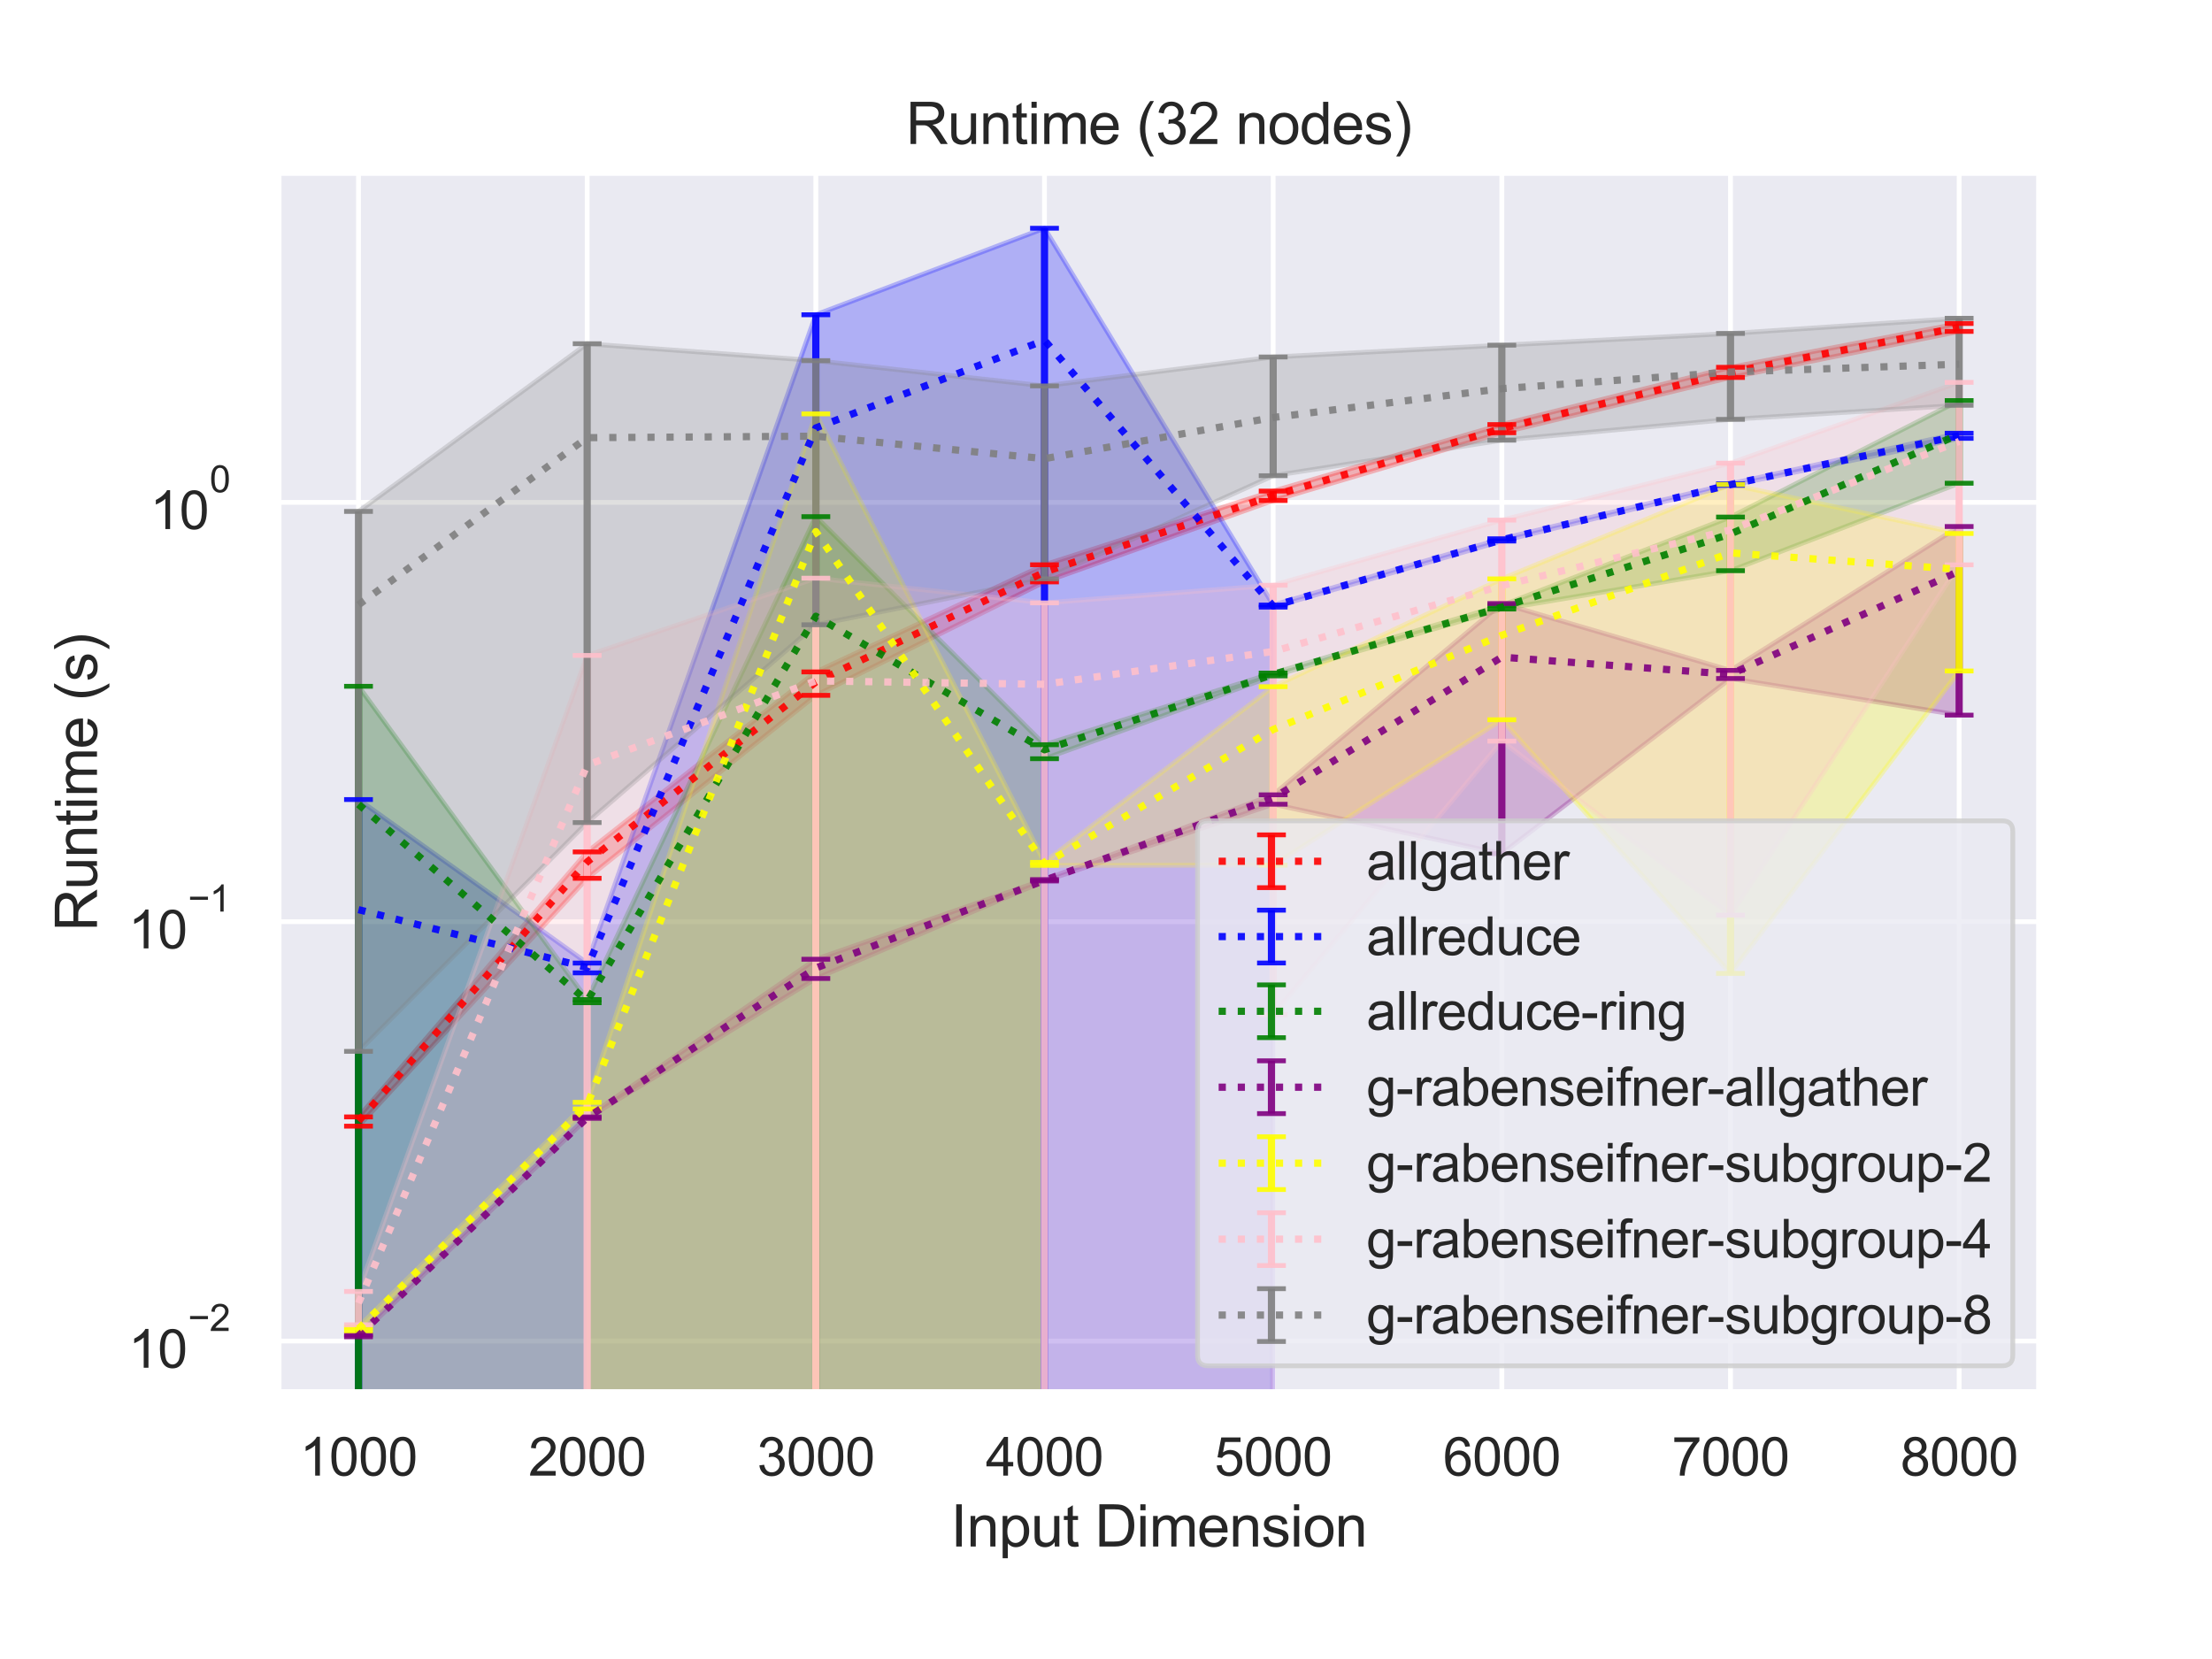 <?xml version="1.0" encoding="utf-8" standalone="no"?>
<!DOCTYPE svg PUBLIC "-//W3C//DTD SVG 1.1//EN"
  "http://www.w3.org/Graphics/SVG/1.1/DTD/svg11.dtd">
<svg height="345.6pt" version="1.1" viewBox="0 0 460.8 345.6" width="460.8pt" xmlns="http://www.w3.org/2000/svg" xmlns:xlink="http://www.w3.org/1999/xlink">
 <defs>
  <style type="text/css">*{stroke-linecap:butt;stroke-linejoin:round;}</style>
 </defs>
 <g id="figure_1">
  <g id="patch_1">
   <path d="M 0 345.6 
L 460.8 345.6 
L 460.8 0 
L 0 0 
z
" style="fill:#ffffff;"/>
  </g>
  <g id="axes_1">
   <g id="patch_2">
    <path d="M 58.01 290.02 
L 424.8 290.02 
L 424.8 36 
L 58.01 36 
z
" style="fill:#eaeaf2;"/>
   </g>
   <g id="matplotlib.axis_1">
    <g id="xtick_1">
     <g id="line2d_1">
      <path clip-path="url(#p65ad5815ab)" d="M 74.682 290.02 
L 74.682 36 
" style="fill:none;stroke:#ffffff;stroke-linecap:round;"/>
     </g>
     <g id="text_1">
      <!-- 1000 -->
      <g style="fill:#262626;" transform="translate(62.448 307.394)scale(0.11 -0.11)">
       <defs>
        <path d="M 2384 0 
L 1822 0 
L 1822 3584 
Q 1619 3391 1289 3197 
Q 959 3003 697 2906 
L 697 3450 
Q 1169 3672 1522 3987 
Q 1875 4303 2022 4600 
L 2384 4600 
L 2384 0 
z
" id="ArialMT-31" transform="scale(0.016)"/>
        <path d="M 266 2259 
Q 266 3072 433 3567 
Q 600 4063 929 4331 
Q 1259 4600 1759 4600 
Q 2128 4600 2406 4451 
Q 2684 4303 2865 4023 
Q 3047 3744 3150 3342 
Q 3253 2941 3253 2259 
Q 3253 1453 3087 958 
Q 2922 463 2592 192 
Q 2263 -78 1759 -78 
Q 1097 -78 719 397 
Q 266 969 266 2259 
z
M 844 2259 
Q 844 1131 1108 757 
Q 1372 384 1759 384 
Q 2147 384 2411 759 
Q 2675 1134 2675 2259 
Q 2675 3391 2411 3762 
Q 2147 4134 1753 4134 
Q 1366 4134 1134 3806 
Q 844 3388 844 2259 
z
" id="ArialMT-30" transform="scale(0.016)"/>
       </defs>
       <use xlink:href="#ArialMT-31"/>
       <use x="55.615" xlink:href="#ArialMT-30"/>
       <use x="111.23" xlink:href="#ArialMT-30"/>
       <use x="166.846" xlink:href="#ArialMT-30"/>
      </g>
     </g>
    </g>
    <g id="xtick_2">
     <g id="line2d_2">
      <path clip-path="url(#p65ad5815ab)" d="M 122.317 290.02 
L 122.317 36 
" style="fill:none;stroke:#ffffff;stroke-linecap:round;"/>
     </g>
     <g id="text_2">
      <!-- 2000 -->
      <g style="fill:#262626;" transform="translate(110.083 307.394)scale(0.11 -0.11)">
       <defs>
        <path d="M 3222 541 
L 3222 0 
L 194 0 
Q 188 203 259 391 
Q 375 700 629 1000 
Q 884 1300 1366 1694 
Q 2113 2306 2375 2664 
Q 2638 3022 2638 3341 
Q 2638 3675 2398 3904 
Q 2159 4134 1775 4134 
Q 1369 4134 1125 3890 
Q 881 3647 878 3216 
L 300 3275 
Q 359 3922 746 4261 
Q 1134 4600 1788 4600 
Q 2447 4600 2831 4234 
Q 3216 3869 3216 3328 
Q 3216 3053 3103 2787 
Q 2991 2522 2730 2228 
Q 2469 1934 1863 1422 
Q 1356 997 1212 845 
Q 1069 694 975 541 
L 3222 541 
z
" id="ArialMT-32" transform="scale(0.016)"/>
       </defs>
       <use xlink:href="#ArialMT-32"/>
       <use x="55.615" xlink:href="#ArialMT-30"/>
       <use x="111.23" xlink:href="#ArialMT-30"/>
       <use x="166.846" xlink:href="#ArialMT-30"/>
      </g>
     </g>
    </g>
    <g id="xtick_3">
     <g id="line2d_3">
      <path clip-path="url(#p65ad5815ab)" d="M 169.952 290.02 
L 169.952 36 
" style="fill:none;stroke:#ffffff;stroke-linecap:round;"/>
     </g>
     <g id="text_3">
      <!-- 3000 -->
      <g style="fill:#262626;" transform="translate(157.718 307.394)scale(0.11 -0.11)">
       <defs>
        <path d="M 269 1209 
L 831 1284 
Q 928 806 1161 595 
Q 1394 384 1728 384 
Q 2125 384 2398 659 
Q 2672 934 2672 1341 
Q 2672 1728 2419 1979 
Q 2166 2231 1775 2231 
Q 1616 2231 1378 2169 
L 1441 2663 
Q 1497 2656 1531 2656 
Q 1891 2656 2178 2843 
Q 2466 3031 2466 3422 
Q 2466 3731 2256 3934 
Q 2047 4138 1716 4138 
Q 1388 4138 1169 3931 
Q 950 3725 888 3313 
L 325 3413 
Q 428 3978 793 4289 
Q 1159 4600 1703 4600 
Q 2078 4600 2393 4439 
Q 2709 4278 2876 4000 
Q 3044 3722 3044 3409 
Q 3044 3113 2884 2869 
Q 2725 2625 2413 2481 
Q 2819 2388 3044 2092 
Q 3269 1797 3269 1353 
Q 3269 753 2831 336 
Q 2394 -81 1725 -81 
Q 1122 -81 723 278 
Q 325 638 269 1209 
z
" id="ArialMT-33" transform="scale(0.016)"/>
       </defs>
       <use xlink:href="#ArialMT-33"/>
       <use x="55.615" xlink:href="#ArialMT-30"/>
       <use x="111.23" xlink:href="#ArialMT-30"/>
       <use x="166.846" xlink:href="#ArialMT-30"/>
      </g>
     </g>
    </g>
    <g id="xtick_4">
     <g id="line2d_4">
      <path clip-path="url(#p65ad5815ab)" d="M 217.587 290.02 
L 217.587 36 
" style="fill:none;stroke:#ffffff;stroke-linecap:round;"/>
     </g>
     <g id="text_4">
      <!-- 4000 -->
      <g style="fill:#262626;" transform="translate(205.353 307.394)scale(0.11 -0.11)">
       <defs>
        <path d="M 2069 0 
L 2069 1097 
L 81 1097 
L 81 1613 
L 2172 4581 
L 2631 4581 
L 2631 1613 
L 3250 1613 
L 3250 1097 
L 2631 1097 
L 2631 0 
L 2069 0 
z
M 2069 1613 
L 2069 3678 
L 634 1613 
L 2069 1613 
z
" id="ArialMT-34" transform="scale(0.016)"/>
       </defs>
       <use xlink:href="#ArialMT-34"/>
       <use x="55.615" xlink:href="#ArialMT-30"/>
       <use x="111.23" xlink:href="#ArialMT-30"/>
       <use x="166.846" xlink:href="#ArialMT-30"/>
      </g>
     </g>
    </g>
    <g id="xtick_5">
     <g id="line2d_5">
      <path clip-path="url(#p65ad5815ab)" d="M 265.223 290.02 
L 265.223 36 
" style="fill:none;stroke:#ffffff;stroke-linecap:round;"/>
     </g>
     <g id="text_5">
      <!-- 5000 -->
      <g style="fill:#262626;" transform="translate(252.988 307.394)scale(0.11 -0.11)">
       <defs>
        <path d="M 266 1200 
L 856 1250 
Q 922 819 1161 601 
Q 1400 384 1738 384 
Q 2144 384 2425 690 
Q 2706 997 2706 1503 
Q 2706 1984 2436 2262 
Q 2166 2541 1728 2541 
Q 1456 2541 1237 2417 
Q 1019 2294 894 2097 
L 366 2166 
L 809 4519 
L 3088 4519 
L 3088 3981 
L 1259 3981 
L 1013 2750 
Q 1425 3038 1878 3038 
Q 2478 3038 2890 2622 
Q 3303 2206 3303 1553 
Q 3303 931 2941 478 
Q 2500 -78 1738 -78 
Q 1113 -78 717 272 
Q 322 622 266 1200 
z
" id="ArialMT-35" transform="scale(0.016)"/>
       </defs>
       <use xlink:href="#ArialMT-35"/>
       <use x="55.615" xlink:href="#ArialMT-30"/>
       <use x="111.23" xlink:href="#ArialMT-30"/>
       <use x="166.846" xlink:href="#ArialMT-30"/>
      </g>
     </g>
    </g>
    <g id="xtick_6">
     <g id="line2d_6">
      <path clip-path="url(#p65ad5815ab)" d="M 312.858 290.02 
L 312.858 36 
" style="fill:none;stroke:#ffffff;stroke-linecap:round;"/>
     </g>
     <g id="text_6">
      <!-- 6000 -->
      <g style="fill:#262626;" transform="translate(300.624 307.394)scale(0.11 -0.11)">
       <defs>
        <path d="M 3184 3459 
L 2625 3416 
Q 2550 3747 2413 3897 
Q 2184 4138 1850 4138 
Q 1581 4138 1378 3988 
Q 1113 3794 959 3422 
Q 806 3050 800 2363 
Q 1003 2672 1297 2822 
Q 1591 2972 1913 2972 
Q 2475 2972 2870 2558 
Q 3266 2144 3266 1488 
Q 3266 1056 3080 686 
Q 2894 316 2569 119 
Q 2244 -78 1831 -78 
Q 1128 -78 684 439 
Q 241 956 241 2144 
Q 241 3472 731 4075 
Q 1159 4600 1884 4600 
Q 2425 4600 2770 4297 
Q 3116 3994 3184 3459 
z
M 888 1484 
Q 888 1194 1011 928 
Q 1134 663 1356 523 
Q 1578 384 1822 384 
Q 2178 384 2434 671 
Q 2691 959 2691 1453 
Q 2691 1928 2437 2201 
Q 2184 2475 1800 2475 
Q 1419 2475 1153 2201 
Q 888 1928 888 1484 
z
" id="ArialMT-36" transform="scale(0.016)"/>
       </defs>
       <use xlink:href="#ArialMT-36"/>
       <use x="55.615" xlink:href="#ArialMT-30"/>
       <use x="111.23" xlink:href="#ArialMT-30"/>
       <use x="166.846" xlink:href="#ArialMT-30"/>
      </g>
     </g>
    </g>
    <g id="xtick_7">
     <g id="line2d_7">
      <path clip-path="url(#p65ad5815ab)" d="M 360.493 290.02 
L 360.493 36 
" style="fill:none;stroke:#ffffff;stroke-linecap:round;"/>
     </g>
     <g id="text_7">
      <!-- 7000 -->
      <g style="fill:#262626;" transform="translate(348.259 307.394)scale(0.11 -0.11)">
       <defs>
        <path d="M 303 3981 
L 303 4522 
L 3269 4522 
L 3269 4084 
Q 2831 3619 2401 2847 
Q 1972 2075 1738 1259 
Q 1569 684 1522 0 
L 944 0 
Q 953 541 1156 1306 
Q 1359 2072 1739 2783 
Q 2119 3494 2547 3981 
L 303 3981 
z
" id="ArialMT-37" transform="scale(0.016)"/>
       </defs>
       <use xlink:href="#ArialMT-37"/>
       <use x="55.615" xlink:href="#ArialMT-30"/>
       <use x="111.23" xlink:href="#ArialMT-30"/>
       <use x="166.846" xlink:href="#ArialMT-30"/>
      </g>
     </g>
    </g>
    <g id="xtick_8">
     <g id="line2d_8">
      <path clip-path="url(#p65ad5815ab)" d="M 408.128 290.02 
L 408.128 36 
" style="fill:none;stroke:#ffffff;stroke-linecap:round;"/>
     </g>
     <g id="text_8">
      <!-- 8000 -->
      <g style="fill:#262626;" transform="translate(395.894 307.394)scale(0.11 -0.11)">
       <defs>
        <path d="M 1131 2484 
Q 781 2613 612 2850 
Q 444 3088 444 3419 
Q 444 3919 803 4259 
Q 1163 4600 1759 4600 
Q 2359 4600 2725 4251 
Q 3091 3903 3091 3403 
Q 3091 3084 2923 2848 
Q 2756 2613 2416 2484 
Q 2838 2347 3058 2040 
Q 3278 1734 3278 1309 
Q 3278 722 2862 322 
Q 2447 -78 1769 -78 
Q 1091 -78 675 323 
Q 259 725 259 1325 
Q 259 1772 486 2073 
Q 713 2375 1131 2484 
z
M 1019 3438 
Q 1019 3113 1228 2906 
Q 1438 2700 1772 2700 
Q 2097 2700 2305 2904 
Q 2513 3109 2513 3406 
Q 2513 3716 2298 3927 
Q 2084 4138 1766 4138 
Q 1444 4138 1231 3931 
Q 1019 3725 1019 3438 
z
M 838 1322 
Q 838 1081 952 856 
Q 1066 631 1291 507 
Q 1516 384 1775 384 
Q 2178 384 2440 643 
Q 2703 903 2703 1303 
Q 2703 1709 2433 1975 
Q 2163 2241 1756 2241 
Q 1359 2241 1098 1978 
Q 838 1716 838 1322 
z
" id="ArialMT-38" transform="scale(0.016)"/>
       </defs>
       <use xlink:href="#ArialMT-38"/>
       <use x="55.615" xlink:href="#ArialMT-30"/>
       <use x="111.23" xlink:href="#ArialMT-30"/>
       <use x="166.846" xlink:href="#ArialMT-30"/>
      </g>
     </g>
    </g>
    <g id="text_9">
     <!-- Input Dimension -->
     <g style="fill:#262626;" transform="translate(198.051 322.169)scale(0.12 -0.12)">
      <defs>
       <path d="M 597 0 
L 597 4581 
L 1203 4581 
L 1203 0 
L 597 0 
z
" id="ArialMT-49" transform="scale(0.016)"/>
       <path d="M 422 0 
L 422 3319 
L 928 3319 
L 928 2847 
Q 1294 3394 1984 3394 
Q 2284 3394 2536 3286 
Q 2788 3178 2913 3003 
Q 3038 2828 3088 2588 
Q 3119 2431 3119 2041 
L 3119 0 
L 2556 0 
L 2556 2019 
Q 2556 2363 2490 2533 
Q 2425 2703 2258 2804 
Q 2091 2906 1866 2906 
Q 1506 2906 1245 2678 
Q 984 2450 984 1813 
L 984 0 
L 422 0 
z
" id="ArialMT-6e" transform="scale(0.016)"/>
       <path d="M 422 -1272 
L 422 3319 
L 934 3319 
L 934 2888 
Q 1116 3141 1344 3267 
Q 1572 3394 1897 3394 
Q 2322 3394 2647 3175 
Q 2972 2956 3137 2557 
Q 3303 2159 3303 1684 
Q 3303 1175 3120 767 
Q 2938 359 2589 142 
Q 2241 -75 1856 -75 
Q 1575 -75 1351 44 
Q 1128 163 984 344 
L 984 -1272 
L 422 -1272 
z
M 931 1641 
Q 931 1000 1190 694 
Q 1450 388 1819 388 
Q 2194 388 2461 705 
Q 2728 1022 2728 1688 
Q 2728 2322 2467 2637 
Q 2206 2953 1844 2953 
Q 1484 2953 1207 2617 
Q 931 2281 931 1641 
z
" id="ArialMT-70" transform="scale(0.016)"/>
       <path d="M 2597 0 
L 2597 488 
Q 2209 -75 1544 -75 
Q 1250 -75 995 37 
Q 741 150 617 320 
Q 494 491 444 738 
Q 409 903 409 1263 
L 409 3319 
L 972 3319 
L 972 1478 
Q 972 1038 1006 884 
Q 1059 663 1231 536 
Q 1403 409 1656 409 
Q 1909 409 2131 539 
Q 2353 669 2445 892 
Q 2538 1116 2538 1541 
L 2538 3319 
L 3100 3319 
L 3100 0 
L 2597 0 
z
" id="ArialMT-75" transform="scale(0.016)"/>
       <path d="M 1650 503 
L 1731 6 
Q 1494 -44 1306 -44 
Q 1000 -44 831 53 
Q 663 150 594 308 
Q 525 466 525 972 
L 525 2881 
L 113 2881 
L 113 3319 
L 525 3319 
L 525 4141 
L 1084 4478 
L 1084 3319 
L 1650 3319 
L 1650 2881 
L 1084 2881 
L 1084 941 
Q 1084 700 1114 631 
Q 1144 563 1211 522 
Q 1278 481 1403 481 
Q 1497 481 1650 503 
z
" id="ArialMT-74" transform="scale(0.016)"/>
       <path id="ArialMT-20" transform="scale(0.016)"/>
       <path d="M 494 0 
L 494 4581 
L 2072 4581 
Q 2606 4581 2888 4516 
Q 3281 4425 3559 4188 
Q 3922 3881 4101 3404 
Q 4281 2928 4281 2316 
Q 4281 1794 4159 1391 
Q 4038 988 3847 723 
Q 3656 459 3429 307 
Q 3203 156 2883 78 
Q 2563 0 2147 0 
L 494 0 
z
M 1100 541 
L 2078 541 
Q 2531 541 2789 625 
Q 3047 709 3200 863 
Q 3416 1078 3536 1442 
Q 3656 1806 3656 2325 
Q 3656 3044 3420 3430 
Q 3184 3816 2847 3947 
Q 2603 4041 2063 4041 
L 1100 4041 
L 1100 541 
z
" id="ArialMT-44" transform="scale(0.016)"/>
       <path d="M 425 3934 
L 425 4581 
L 988 4581 
L 988 3934 
L 425 3934 
z
M 425 0 
L 425 3319 
L 988 3319 
L 988 0 
L 425 0 
z
" id="ArialMT-69" transform="scale(0.016)"/>
       <path d="M 422 0 
L 422 3319 
L 925 3319 
L 925 2853 
Q 1081 3097 1340 3245 
Q 1600 3394 1931 3394 
Q 2300 3394 2536 3241 
Q 2772 3088 2869 2813 
Q 3263 3394 3894 3394 
Q 4388 3394 4653 3120 
Q 4919 2847 4919 2278 
L 4919 0 
L 4359 0 
L 4359 2091 
Q 4359 2428 4304 2576 
Q 4250 2725 4106 2815 
Q 3963 2906 3769 2906 
Q 3419 2906 3187 2673 
Q 2956 2441 2956 1928 
L 2956 0 
L 2394 0 
L 2394 2156 
Q 2394 2531 2256 2718 
Q 2119 2906 1806 2906 
Q 1569 2906 1367 2781 
Q 1166 2656 1075 2415 
Q 984 2175 984 1722 
L 984 0 
L 422 0 
z
" id="ArialMT-6d" transform="scale(0.016)"/>
       <path d="M 2694 1069 
L 3275 997 
Q 3138 488 2766 206 
Q 2394 -75 1816 -75 
Q 1088 -75 661 373 
Q 234 822 234 1631 
Q 234 2469 665 2931 
Q 1097 3394 1784 3394 
Q 2450 3394 2872 2941 
Q 3294 2488 3294 1666 
Q 3294 1616 3291 1516 
L 816 1516 
Q 847 969 1125 678 
Q 1403 388 1819 388 
Q 2128 388 2347 550 
Q 2566 713 2694 1069 
z
M 847 1978 
L 2700 1978 
Q 2663 2397 2488 2606 
Q 2219 2931 1791 2931 
Q 1403 2931 1139 2672 
Q 875 2413 847 1978 
z
" id="ArialMT-65" transform="scale(0.016)"/>
       <path d="M 197 991 
L 753 1078 
Q 800 744 1014 566 
Q 1228 388 1613 388 
Q 2000 388 2187 545 
Q 2375 703 2375 916 
Q 2375 1106 2209 1216 
Q 2094 1291 1634 1406 
Q 1016 1563 777 1677 
Q 538 1791 414 1992 
Q 291 2194 291 2438 
Q 291 2659 392 2848 
Q 494 3038 669 3163 
Q 800 3259 1026 3326 
Q 1253 3394 1513 3394 
Q 1903 3394 2198 3281 
Q 2494 3169 2634 2976 
Q 2775 2784 2828 2463 
L 2278 2388 
Q 2241 2644 2061 2787 
Q 1881 2931 1553 2931 
Q 1166 2931 1000 2803 
Q 834 2675 834 2503 
Q 834 2394 903 2306 
Q 972 2216 1119 2156 
Q 1203 2125 1616 2013 
Q 2213 1853 2448 1751 
Q 2684 1650 2818 1456 
Q 2953 1263 2953 975 
Q 2953 694 2789 445 
Q 2625 197 2315 61 
Q 2006 -75 1616 -75 
Q 969 -75 630 194 
Q 291 463 197 991 
z
" id="ArialMT-73" transform="scale(0.016)"/>
       <path d="M 213 1659 
Q 213 2581 725 3025 
Q 1153 3394 1769 3394 
Q 2453 3394 2887 2945 
Q 3322 2497 3322 1706 
Q 3322 1066 3130 698 
Q 2938 331 2570 128 
Q 2203 -75 1769 -75 
Q 1072 -75 642 372 
Q 213 819 213 1659 
z
M 791 1659 
Q 791 1022 1069 705 
Q 1347 388 1769 388 
Q 2188 388 2466 706 
Q 2744 1025 2744 1678 
Q 2744 2294 2464 2611 
Q 2184 2928 1769 2928 
Q 1347 2928 1069 2612 
Q 791 2297 791 1659 
z
" id="ArialMT-6f" transform="scale(0.016)"/>
      </defs>
      <use xlink:href="#ArialMT-49"/>
      <use x="27.783" xlink:href="#ArialMT-6e"/>
      <use x="83.398" xlink:href="#ArialMT-70"/>
      <use x="139.014" xlink:href="#ArialMT-75"/>
      <use x="194.629" xlink:href="#ArialMT-74"/>
      <use x="222.412" xlink:href="#ArialMT-20"/>
      <use x="250.195" xlink:href="#ArialMT-44"/>
      <use x="322.412" xlink:href="#ArialMT-69"/>
      <use x="344.629" xlink:href="#ArialMT-6d"/>
      <use x="427.93" xlink:href="#ArialMT-65"/>
      <use x="483.545" xlink:href="#ArialMT-6e"/>
      <use x="539.16" xlink:href="#ArialMT-73"/>
      <use x="589.16" xlink:href="#ArialMT-69"/>
      <use x="611.377" xlink:href="#ArialMT-6f"/>
      <use x="666.992" xlink:href="#ArialMT-6e"/>
     </g>
    </g>
   </g>
   <g id="matplotlib.axis_2">
    <g id="ytick_1">
     <g id="line2d_9">
      <path clip-path="url(#p65ad5815ab)" d="M 58.01 279.365 
L 424.8 279.365 
" style="fill:none;stroke:#ffffff;stroke-linecap:round;"/>
     </g>
     <g id="text_10">
      <!-- $\mathdefault{10^{-2}}$ -->
      <g style="fill:#262626;" transform="translate(26.73 285.036)scale(0.11 -0.11)">
       <defs>
        <path d="M 3381 1997 
L 356 1997 
L 356 2522 
L 3381 2522 
L 3381 1997 
z
" id="ArialMT-2212" transform="scale(0.016)"/>
       </defs>
       <use transform="translate(0 0.994)" xlink:href="#ArialMT-31"/>
       <use transform="translate(55.615 0.994)" xlink:href="#ArialMT-30"/>
       <use transform="translate(112.973 70.688)scale(0.7)" xlink:href="#ArialMT-2212"/>
       <use transform="translate(153.852 70.688)scale(0.7)" xlink:href="#ArialMT-32"/>
      </g>
     </g>
    </g>
    <g id="ytick_2">
     <g id="line2d_10">
      <path clip-path="url(#p65ad5815ab)" d="M 58.01 192.007 
L 424.8 192.007 
" style="fill:none;stroke:#ffffff;stroke-linecap:round;"/>
     </g>
     <g id="text_11">
      <!-- $\mathdefault{10^{-1}}$ -->
      <g style="fill:#262626;" transform="translate(26.73 197.679)scale(0.11 -0.11)">
       <use transform="translate(0 0.994)" xlink:href="#ArialMT-31"/>
       <use transform="translate(55.615 0.994)" xlink:href="#ArialMT-30"/>
       <use transform="translate(112.973 70.688)scale(0.7)" xlink:href="#ArialMT-2212"/>
       <use transform="translate(153.852 70.688)scale(0.7)" xlink:href="#ArialMT-31"/>
      </g>
     </g>
    </g>
    <g id="ytick_3">
     <g id="line2d_11">
      <path clip-path="url(#p65ad5815ab)" d="M 58.01 104.649 
L 424.8 104.649 
" style="fill:none;stroke:#ffffff;stroke-linecap:round;"/>
     </g>
     <g id="text_12">
      <!-- $\mathdefault{10^{0}}$ -->
      <g style="fill:#262626;" transform="translate(31.24 110.321)scale(0.11 -0.11)">
       <use transform="translate(0 0.994)" xlink:href="#ArialMT-31"/>
       <use transform="translate(55.615 0.994)" xlink:href="#ArialMT-30"/>
       <use transform="translate(112.973 70.688)scale(0.7)" xlink:href="#ArialMT-30"/>
      </g>
     </g>
    </g>
    <g id="ytick_4"/>
    <g id="ytick_5"/>
    <g id="ytick_6"/>
    <g id="ytick_7"/>
    <g id="ytick_8"/>
    <g id="ytick_9"/>
    <g id="ytick_10"/>
    <g id="ytick_11"/>
    <g id="ytick_12"/>
    <g id="ytick_13"/>
    <g id="ytick_14"/>
    <g id="ytick_15"/>
    <g id="ytick_16"/>
    <g id="ytick_17"/>
    <g id="ytick_18"/>
    <g id="ytick_19"/>
    <g id="ytick_20"/>
    <g id="ytick_21"/>
    <g id="ytick_22"/>
    <g id="ytick_23"/>
    <g id="ytick_24"/>
    <g id="ytick_25"/>
    <g id="ytick_26"/>
    <g id="text_13">
     <!-- Runtime (s) -->
     <g style="fill:#262626;" transform="translate(20.204 194.013)rotate(-90)scale(0.12 -0.12)">
      <defs>
       <path d="M 503 0 
L 503 4581 
L 2534 4581 
Q 3147 4581 3465 4457 
Q 3784 4334 3975 4021 
Q 4166 3709 4166 3331 
Q 4166 2844 3850 2509 
Q 3534 2175 2875 2084 
Q 3116 1969 3241 1856 
Q 3506 1613 3744 1247 
L 4541 0 
L 3778 0 
L 3172 953 
Q 2906 1366 2734 1584 
Q 2563 1803 2427 1890 
Q 2291 1978 2150 2013 
Q 2047 2034 1813 2034 
L 1109 2034 
L 1109 0 
L 503 0 
z
M 1109 2559 
L 2413 2559 
Q 2828 2559 3062 2645 
Q 3297 2731 3419 2920 
Q 3541 3109 3541 3331 
Q 3541 3656 3305 3865 
Q 3069 4075 2559 4075 
L 1109 4075 
L 1109 2559 
z
" id="ArialMT-52" transform="scale(0.016)"/>
       <path d="M 1497 -1347 
Q 1031 -759 709 28 
Q 388 816 388 1659 
Q 388 2403 628 3084 
Q 909 3875 1497 4659 
L 1900 4659 
Q 1522 4009 1400 3731 
Q 1209 3300 1100 2831 
Q 966 2247 966 1656 
Q 966 153 1900 -1347 
L 1497 -1347 
z
" id="ArialMT-28" transform="scale(0.016)"/>
       <path d="M 791 -1347 
L 388 -1347 
Q 1322 153 1322 1656 
Q 1322 2244 1188 2822 
Q 1081 3291 891 3722 
Q 769 4003 388 4659 
L 791 4659 
Q 1378 3875 1659 3084 
Q 1900 2403 1900 1659 
Q 1900 816 1576 28 
Q 1253 -759 791 -1347 
z
" id="ArialMT-29" transform="scale(0.016)"/>
      </defs>
      <use xlink:href="#ArialMT-52"/>
      <use x="72.217" xlink:href="#ArialMT-75"/>
      <use x="127.832" xlink:href="#ArialMT-6e"/>
      <use x="183.447" xlink:href="#ArialMT-74"/>
      <use x="211.23" xlink:href="#ArialMT-69"/>
      <use x="233.447" xlink:href="#ArialMT-6d"/>
      <use x="316.748" xlink:href="#ArialMT-65"/>
      <use x="372.363" xlink:href="#ArialMT-20"/>
      <use x="400.146" xlink:href="#ArialMT-28"/>
      <use x="433.447" xlink:href="#ArialMT-73"/>
      <use x="483.447" xlink:href="#ArialMT-29"/>
     </g>
    </g>
   </g>
   <g id="PolyCollection_1">
    <defs>
     <path d="M 74.682 -112.928 
L 74.682 -110.999 
L 122.317 -162.631 
L 169.952 -200.748 
L 217.587 -224.374 
L 265.223 -241.336 
L 312.858 -255.455 
L 360.493 -266.967 
L 408.128 -276.56 
L 408.128 -278.211 
L 408.128 -278.211 
L 360.493 -269.085 
L 312.858 -257.161 
L 265.223 -243.297 
L 217.587 -227.948 
L 169.952 -205.629 
L 122.317 -168.132 
L 74.682 -112.928 
z
" id="m83f3de6cf0" style="stroke:#ff0000;stroke-opacity:0.25;"/>
    </defs>
    <g clip-path="url(#p65ad5815ab)">
     <use style="fill:#ff0000;fill-opacity:0.25;stroke:#ff0000;stroke-opacity:0.25;" x="0" xlink:href="#m83f3de6cf0" y="345.6"/>
    </g>
   </g>
   <g id="PolyCollection_2">
    <path clip-path="url(#p65ad5815ab)" d="M 74.682 166.556 
L 74.682 87462.555 
L 122.317 202.668 
L 169.952 87462.555 
L 217.587 87462.555 
L 265.223 126.469 
L 312.858 112.705 
L 360.493 101.112 
L 408.128 91.32 
L 408.128 90.247 
L 408.128 90.247 
L 360.493 100.776 
L 312.858 112.236 
L 265.223 126.031 
L 217.587 47.546 
L 169.952 65.569 
L 122.317 200.625 
L 74.682 166.556 
z
" style="fill:#0000ff;fill-opacity:0.25;stroke:#0000ff;stroke-opacity:0.25;"/>
   </g>
   <g id="PolyCollection_3">
    <path clip-path="url(#p65ad5815ab)" d="M 74.682 142.961 
L 74.682 87462.555 
L 122.317 208.883 
L 169.952 87462.555 
L 217.587 158.053 
L 265.223 140.8 
L 312.858 126.875 
L 360.493 118.887 
L 408.128 100.665 
L 408.128 83.445 
L 408.128 83.445 
L 360.493 107.71 
L 312.858 126.12 
L 265.223 140.214 
L 217.587 155.138 
L 169.952 107.632 
L 122.317 208.233 
L 74.682 142.961 
z
" style="fill:#008000;fill-opacity:0.25;stroke:#008000;stroke-opacity:0.25;"/>
   </g>
   <g id="PolyCollection_4">
    <defs>
     <path d="M 74.682 -67.534 
L 74.682 -67.126 
L 122.317 -112.628 
L 169.952 -141.758 
L 217.587 -162.072 
L 265.223 -178.063 
L 312.858 -167.763 
L 360.493 -204.251 
L 408.128 -196.623 
L 408.128 -235.917 
L 408.128 -235.917 
L 360.493 -205.939 
L 312.858 -219.877 
L 265.223 -180.028 
L 217.587 -162.362 
L 169.952 -145.774 
L 122.317 -112.918 
L 74.682 -67.534 
z
" id="m15f518d6da" style="stroke:#800080;stroke-opacity:0.25;"/>
    </defs>
    <g clip-path="url(#p65ad5815ab)">
     <use style="fill:#800080;fill-opacity:0.25;stroke:#800080;stroke-opacity:0.25;" x="0" xlink:href="#m15f518d6da" y="345.6"/>
    </g>
   </g>
   <g id="PolyCollection_5">
    <path clip-path="url(#p65ad5815ab)" d="M 74.682 276.434 
L 74.682 277.228 
L 122.317 231.015 
L 169.952 87462.555 
L 217.587 180.267 
L 265.223 180.23 
L 312.858 149.939 
L 360.493 202.778 
L 408.128 139.777 
L 408.128 111.136 
L 408.128 111.136 
L 360.493 100.923 
L 312.858 120.588 
L 265.223 143.048 
L 217.587 179.641 
L 169.952 86.22 
L 122.317 229.638 
L 74.682 276.434 
z
" style="fill:#ffff00;fill-opacity:0.25;stroke:#ffff00;stroke-opacity:0.25;"/>
   </g>
   <g id="PolyCollection_6">
    <path clip-path="url(#p65ad5815ab)" d="M 74.682 269.034 
L 74.682 275.968 
L 122.317 87462.555 
L 169.952 87462.555 
L 217.587 87462.555 
L 265.223 211.392 
L 312.858 154.387 
L 360.493 190.638 
L 408.128 117.666 
L 408.128 79.658 
L 408.128 79.658 
L 360.493 96.479 
L 312.858 108.348 
L 265.223 121.916 
L 217.587 125.591 
L 169.952 120.444 
L 122.317 136.535 
L 74.682 269.034 
z
" style="fill:#ffc0cb;fill-opacity:0.25;stroke:#ffc0cb;stroke-opacity:0.25;"/>
   </g>
   <g id="PolyCollection_7">
    <defs>
     <path d="M 74.682 -239.063 
L 74.682 -126.584 
L 122.317 -174.247 
L 169.952 -215.444 
L 217.587 -225.009 
L 265.223 -246.501 
L 312.858 -253.902 
L 360.493 -258.235 
L 408.128 -261.174 
L 408.128 -279.292 
L 408.128 -279.292 
L 360.493 -276.136 
L 312.858 -273.697 
L 265.223 -271.235 
L 217.587 -265.204 
L 169.952 -270.473 
L 122.317 -273.996 
L 74.682 -239.063 
z
" id="m63fe8c213a" style="stroke:#808080;stroke-opacity:0.25;"/>
    </defs>
    <g clip-path="url(#p65ad5815ab)">
     <use style="fill:#808080;fill-opacity:0.25;stroke:#808080;stroke-opacity:0.25;" x="0" xlink:href="#m63fe8c213a" y="345.6"/>
    </g>
   </g>
   <g id="LineCollection_1">
    <path clip-path="url(#p65ad5815ab)" d="M 74.682 234.601 
L 74.682 232.672 
" style="fill:none;stroke:#ff0000;stroke-opacity:0.9;stroke-width:1.5;"/>
    <path clip-path="url(#p65ad5815ab)" d="M 122.317 182.969 
L 122.317 177.468 
" style="fill:none;stroke:#ff0000;stroke-opacity:0.9;stroke-width:1.5;"/>
    <path clip-path="url(#p65ad5815ab)" d="M 169.952 144.852 
L 169.952 139.971 
" style="fill:none;stroke:#ff0000;stroke-opacity:0.9;stroke-width:1.5;"/>
    <path clip-path="url(#p65ad5815ab)" d="M 217.587 121.226 
L 217.587 117.652 
" style="fill:none;stroke:#ff0000;stroke-opacity:0.9;stroke-width:1.5;"/>
    <path clip-path="url(#p65ad5815ab)" d="M 265.223 104.264 
L 265.223 102.303 
" style="fill:none;stroke:#ff0000;stroke-opacity:0.9;stroke-width:1.5;"/>
    <path clip-path="url(#p65ad5815ab)" d="M 312.858 90.145 
L 312.858 88.439 
" style="fill:none;stroke:#ff0000;stroke-opacity:0.9;stroke-width:1.5;"/>
    <path clip-path="url(#p65ad5815ab)" d="M 360.493 78.633 
L 360.493 76.515 
" style="fill:none;stroke:#ff0000;stroke-opacity:0.9;stroke-width:1.5;"/>
    <path clip-path="url(#p65ad5815ab)" d="M 408.128 69.04 
L 408.128 67.389 
" style="fill:none;stroke:#ff0000;stroke-opacity:0.9;stroke-width:1.5;"/>
   </g>
   <g id="LineCollection_2">
    <path clip-path="url(#p65ad5815ab)" d="M 74.682 346.6 
L 74.682 166.556 
" style="fill:none;stroke:#0000ff;stroke-opacity:0.9;stroke-width:1.5;"/>
    <path clip-path="url(#p65ad5815ab)" d="M 122.317 202.668 
L 122.317 200.625 
" style="fill:none;stroke:#0000ff;stroke-opacity:0.9;stroke-width:1.5;"/>
    <path clip-path="url(#p65ad5815ab)" d="M 169.952 346.6 
L 169.952 65.569 
" style="fill:none;stroke:#0000ff;stroke-opacity:0.9;stroke-width:1.5;"/>
    <path clip-path="url(#p65ad5815ab)" d="M 217.587 346.6 
L 217.587 47.546 
" style="fill:none;stroke:#0000ff;stroke-opacity:0.9;stroke-width:1.5;"/>
    <path clip-path="url(#p65ad5815ab)" d="M 265.223 126.469 
L 265.223 126.031 
" style="fill:none;stroke:#0000ff;stroke-opacity:0.9;stroke-width:1.5;"/>
    <path clip-path="url(#p65ad5815ab)" d="M 312.858 112.705 
L 312.858 112.236 
" style="fill:none;stroke:#0000ff;stroke-opacity:0.9;stroke-width:1.5;"/>
    <path clip-path="url(#p65ad5815ab)" d="M 360.493 101.112 
L 360.493 100.776 
" style="fill:none;stroke:#0000ff;stroke-opacity:0.9;stroke-width:1.5;"/>
    <path clip-path="url(#p65ad5815ab)" d="M 408.128 91.32 
L 408.128 90.247 
" style="fill:none;stroke:#0000ff;stroke-opacity:0.9;stroke-width:1.5;"/>
   </g>
   <g id="LineCollection_3">
    <path clip-path="url(#p65ad5815ab)" d="M 74.682 346.6 
L 74.682 142.961 
" style="fill:none;stroke:#008000;stroke-opacity:0.9;stroke-width:1.5;"/>
    <path clip-path="url(#p65ad5815ab)" d="M 122.317 208.883 
L 122.317 208.233 
" style="fill:none;stroke:#008000;stroke-opacity:0.9;stroke-width:1.5;"/>
    <path clip-path="url(#p65ad5815ab)" d="M 169.952 346.6 
L 169.952 107.632 
" style="fill:none;stroke:#008000;stroke-opacity:0.9;stroke-width:1.5;"/>
    <path clip-path="url(#p65ad5815ab)" d="M 217.587 158.053 
L 217.587 155.138 
" style="fill:none;stroke:#008000;stroke-opacity:0.9;stroke-width:1.5;"/>
    <path clip-path="url(#p65ad5815ab)" d="M 265.223 140.8 
L 265.223 140.214 
" style="fill:none;stroke:#008000;stroke-opacity:0.9;stroke-width:1.5;"/>
    <path clip-path="url(#p65ad5815ab)" d="M 312.858 126.875 
L 312.858 126.12 
" style="fill:none;stroke:#008000;stroke-opacity:0.9;stroke-width:1.5;"/>
    <path clip-path="url(#p65ad5815ab)" d="M 360.493 118.887 
L 360.493 107.71 
" style="fill:none;stroke:#008000;stroke-opacity:0.9;stroke-width:1.5;"/>
    <path clip-path="url(#p65ad5815ab)" d="M 408.128 100.665 
L 408.128 83.445 
" style="fill:none;stroke:#008000;stroke-opacity:0.9;stroke-width:1.5;"/>
   </g>
   <g id="LineCollection_4">
    <path clip-path="url(#p65ad5815ab)" d="M 74.682 278.474 
L 74.682 278.066 
" style="fill:none;stroke:#800080;stroke-opacity:0.9;stroke-width:1.5;"/>
    <path clip-path="url(#p65ad5815ab)" d="M 122.317 232.972 
L 122.317 232.682 
" style="fill:none;stroke:#800080;stroke-opacity:0.9;stroke-width:1.5;"/>
    <path clip-path="url(#p65ad5815ab)" d="M 169.952 203.842 
L 169.952 199.826 
" style="fill:none;stroke:#800080;stroke-opacity:0.9;stroke-width:1.5;"/>
    <path clip-path="url(#p65ad5815ab)" d="M 217.587 183.528 
L 217.587 183.238 
" style="fill:none;stroke:#800080;stroke-opacity:0.9;stroke-width:1.5;"/>
    <path clip-path="url(#p65ad5815ab)" d="M 265.223 167.537 
L 265.223 165.572 
" style="fill:none;stroke:#800080;stroke-opacity:0.9;stroke-width:1.5;"/>
    <path clip-path="url(#p65ad5815ab)" d="M 312.858 177.837 
L 312.858 125.723 
" style="fill:none;stroke:#800080;stroke-opacity:0.9;stroke-width:1.5;"/>
    <path clip-path="url(#p65ad5815ab)" d="M 360.493 141.349 
L 360.493 139.661 
" style="fill:none;stroke:#800080;stroke-opacity:0.9;stroke-width:1.5;"/>
    <path clip-path="url(#p65ad5815ab)" d="M 408.128 148.977 
L 408.128 109.683 
" style="fill:none;stroke:#800080;stroke-opacity:0.9;stroke-width:1.5;"/>
   </g>
   <g id="LineCollection_5">
    <path clip-path="url(#p65ad5815ab)" d="M 74.682 277.228 
L 74.682 276.434 
" style="fill:none;stroke:#ffff00;stroke-opacity:0.9;stroke-width:1.5;"/>
    <path clip-path="url(#p65ad5815ab)" d="M 122.317 231.015 
L 122.317 229.638 
" style="fill:none;stroke:#ffff00;stroke-opacity:0.9;stroke-width:1.5;"/>
    <path clip-path="url(#p65ad5815ab)" d="M 169.952 346.6 
L 169.952 86.22 
" style="fill:none;stroke:#ffff00;stroke-opacity:0.9;stroke-width:1.5;"/>
    <path clip-path="url(#p65ad5815ab)" d="M 217.587 180.267 
L 217.587 179.641 
" style="fill:none;stroke:#ffff00;stroke-opacity:0.9;stroke-width:1.5;"/>
    <path clip-path="url(#p65ad5815ab)" d="M 265.223 180.23 
L 265.223 143.048 
" style="fill:none;stroke:#ffff00;stroke-opacity:0.9;stroke-width:1.5;"/>
    <path clip-path="url(#p65ad5815ab)" d="M 312.858 149.939 
L 312.858 120.588 
" style="fill:none;stroke:#ffff00;stroke-opacity:0.9;stroke-width:1.5;"/>
    <path clip-path="url(#p65ad5815ab)" d="M 360.493 202.778 
L 360.493 100.923 
" style="fill:none;stroke:#ffff00;stroke-opacity:0.9;stroke-width:1.5;"/>
    <path clip-path="url(#p65ad5815ab)" d="M 408.128 139.777 
L 408.128 111.136 
" style="fill:none;stroke:#ffff00;stroke-opacity:0.9;stroke-width:1.5;"/>
   </g>
   <g id="LineCollection_6">
    <path clip-path="url(#p65ad5815ab)" d="M 74.682 275.968 
L 74.682 269.034 
" style="fill:none;stroke:#ffc0cb;stroke-opacity:0.9;stroke-width:1.5;"/>
    <path clip-path="url(#p65ad5815ab)" d="M 122.317 346.6 
L 122.317 136.535 
" style="fill:none;stroke:#ffc0cb;stroke-opacity:0.9;stroke-width:1.5;"/>
    <path clip-path="url(#p65ad5815ab)" d="M 169.952 346.6 
L 169.952 120.444 
" style="fill:none;stroke:#ffc0cb;stroke-opacity:0.9;stroke-width:1.5;"/>
    <path clip-path="url(#p65ad5815ab)" d="M 217.587 346.6 
L 217.587 125.591 
" style="fill:none;stroke:#ffc0cb;stroke-opacity:0.9;stroke-width:1.5;"/>
    <path clip-path="url(#p65ad5815ab)" d="M 265.223 211.392 
L 265.223 121.916 
" style="fill:none;stroke:#ffc0cb;stroke-opacity:0.9;stroke-width:1.5;"/>
    <path clip-path="url(#p65ad5815ab)" d="M 312.858 154.387 
L 312.858 108.348 
" style="fill:none;stroke:#ffc0cb;stroke-opacity:0.9;stroke-width:1.5;"/>
    <path clip-path="url(#p65ad5815ab)" d="M 360.493 190.638 
L 360.493 96.479 
" style="fill:none;stroke:#ffc0cb;stroke-opacity:0.9;stroke-width:1.5;"/>
    <path clip-path="url(#p65ad5815ab)" d="M 408.128 117.666 
L 408.128 79.658 
" style="fill:none;stroke:#ffc0cb;stroke-opacity:0.9;stroke-width:1.5;"/>
   </g>
   <g id="LineCollection_7">
    <path clip-path="url(#p65ad5815ab)" d="M 74.682 219.016 
L 74.682 106.537 
" style="fill:none;stroke:#808080;stroke-opacity:0.9;stroke-width:1.5;"/>
    <path clip-path="url(#p65ad5815ab)" d="M 122.317 171.353 
L 122.317 71.604 
" style="fill:none;stroke:#808080;stroke-opacity:0.9;stroke-width:1.5;"/>
    <path clip-path="url(#p65ad5815ab)" d="M 169.952 130.156 
L 169.952 75.127 
" style="fill:none;stroke:#808080;stroke-opacity:0.9;stroke-width:1.5;"/>
    <path clip-path="url(#p65ad5815ab)" d="M 217.587 120.591 
L 217.587 80.396 
" style="fill:none;stroke:#808080;stroke-opacity:0.9;stroke-width:1.5;"/>
    <path clip-path="url(#p65ad5815ab)" d="M 265.223 99.099 
L 265.223 74.365 
" style="fill:none;stroke:#808080;stroke-opacity:0.9;stroke-width:1.5;"/>
    <path clip-path="url(#p65ad5815ab)" d="M 312.858 91.698 
L 312.858 71.903 
" style="fill:none;stroke:#808080;stroke-opacity:0.9;stroke-width:1.5;"/>
    <path clip-path="url(#p65ad5815ab)" d="M 360.493 87.365 
L 360.493 69.464 
" style="fill:none;stroke:#808080;stroke-opacity:0.9;stroke-width:1.5;"/>
    <path clip-path="url(#p65ad5815ab)" d="M 408.128 84.426 
L 408.128 66.308 
" style="fill:none;stroke:#808080;stroke-opacity:0.9;stroke-width:1.5;"/>
   </g>
   <g id="line2d_12">
    <defs>
     <path d="M 3 0 
L -3 -0 
" id="ma4b41198b7" style="stroke:#ff0000;stroke-opacity:0.9;"/>
    </defs>
    <g clip-path="url(#p65ad5815ab)">
     <use style="fill:#ff0000;fill-opacity:0.9;stroke:#ff0000;stroke-opacity:0.9;" x="74.682" xlink:href="#ma4b41198b7" y="234.601"/>
     <use style="fill:#ff0000;fill-opacity:0.9;stroke:#ff0000;stroke-opacity:0.9;" x="122.317" xlink:href="#ma4b41198b7" y="182.969"/>
     <use style="fill:#ff0000;fill-opacity:0.9;stroke:#ff0000;stroke-opacity:0.9;" x="169.952" xlink:href="#ma4b41198b7" y="144.852"/>
     <use style="fill:#ff0000;fill-opacity:0.9;stroke:#ff0000;stroke-opacity:0.9;" x="217.587" xlink:href="#ma4b41198b7" y="121.226"/>
     <use style="fill:#ff0000;fill-opacity:0.9;stroke:#ff0000;stroke-opacity:0.9;" x="265.223" xlink:href="#ma4b41198b7" y="104.264"/>
     <use style="fill:#ff0000;fill-opacity:0.9;stroke:#ff0000;stroke-opacity:0.9;" x="312.858" xlink:href="#ma4b41198b7" y="90.145"/>
     <use style="fill:#ff0000;fill-opacity:0.9;stroke:#ff0000;stroke-opacity:0.9;" x="360.493" xlink:href="#ma4b41198b7" y="78.633"/>
     <use style="fill:#ff0000;fill-opacity:0.9;stroke:#ff0000;stroke-opacity:0.9;" x="408.128" xlink:href="#ma4b41198b7" y="69.04"/>
    </g>
   </g>
   <g id="line2d_13">
    <g clip-path="url(#p65ad5815ab)">
     <use style="fill:#ff0000;fill-opacity:0.9;stroke:#ff0000;stroke-opacity:0.9;" x="74.682" xlink:href="#ma4b41198b7" y="232.672"/>
     <use style="fill:#ff0000;fill-opacity:0.9;stroke:#ff0000;stroke-opacity:0.9;" x="122.317" xlink:href="#ma4b41198b7" y="177.468"/>
     <use style="fill:#ff0000;fill-opacity:0.9;stroke:#ff0000;stroke-opacity:0.9;" x="169.952" xlink:href="#ma4b41198b7" y="139.971"/>
     <use style="fill:#ff0000;fill-opacity:0.9;stroke:#ff0000;stroke-opacity:0.9;" x="217.587" xlink:href="#ma4b41198b7" y="117.652"/>
     <use style="fill:#ff0000;fill-opacity:0.9;stroke:#ff0000;stroke-opacity:0.9;" x="265.223" xlink:href="#ma4b41198b7" y="102.303"/>
     <use style="fill:#ff0000;fill-opacity:0.9;stroke:#ff0000;stroke-opacity:0.9;" x="312.858" xlink:href="#ma4b41198b7" y="88.439"/>
     <use style="fill:#ff0000;fill-opacity:0.9;stroke:#ff0000;stroke-opacity:0.9;" x="360.493" xlink:href="#ma4b41198b7" y="76.515"/>
     <use style="fill:#ff0000;fill-opacity:0.9;stroke:#ff0000;stroke-opacity:0.9;" x="408.128" xlink:href="#ma4b41198b7" y="67.389"/>
    </g>
   </g>
   <g id="line2d_14">
    <defs>
     <path d="M 3 0 
L -3 -0 
" id="m9f6ac131df" style="stroke:#0000ff;stroke-opacity:0.9;"/>
    </defs>
    <g clip-path="url(#p65ad5815ab)">
     <use style="fill:#0000ff;fill-opacity:0.9;stroke:#0000ff;stroke-opacity:0.9;" x="108.844" xlink:href="#m9f6ac131df" y="24884.2"/>
     <use style="fill:#0000ff;fill-opacity:0.9;stroke:#0000ff;stroke-opacity:0.9;" x="122.317" xlink:href="#m9f6ac131df" y="202.668"/>
     <use style="fill:#0000ff;fill-opacity:0.9;stroke:#0000ff;stroke-opacity:0.9;" x="135.791" xlink:href="#m9f6ac131df" y="24884.2"/>
     <use style="fill:#0000ff;fill-opacity:0.9;stroke:#0000ff;stroke-opacity:0.9;" x="251.719" xlink:href="#m9f6ac131df" y="24884.2"/>
     <use style="fill:#0000ff;fill-opacity:0.9;stroke:#0000ff;stroke-opacity:0.9;" x="265.223" xlink:href="#m9f6ac131df" y="126.469"/>
     <use style="fill:#0000ff;fill-opacity:0.9;stroke:#0000ff;stroke-opacity:0.9;" x="312.858" xlink:href="#m9f6ac131df" y="112.705"/>
     <use style="fill:#0000ff;fill-opacity:0.9;stroke:#0000ff;stroke-opacity:0.9;" x="360.493" xlink:href="#m9f6ac131df" y="101.112"/>
     <use style="fill:#0000ff;fill-opacity:0.9;stroke:#0000ff;stroke-opacity:0.9;" x="408.128" xlink:href="#m9f6ac131df" y="91.32"/>
    </g>
   </g>
   <g id="line2d_15">
    <g clip-path="url(#p65ad5815ab)">
     <use style="fill:#0000ff;fill-opacity:0.9;stroke:#0000ff;stroke-opacity:0.9;" x="74.682" xlink:href="#m9f6ac131df" y="166.556"/>
     <use style="fill:#0000ff;fill-opacity:0.9;stroke:#0000ff;stroke-opacity:0.9;" x="122.317" xlink:href="#m9f6ac131df" y="200.625"/>
     <use style="fill:#0000ff;fill-opacity:0.9;stroke:#0000ff;stroke-opacity:0.9;" x="169.952" xlink:href="#m9f6ac131df" y="65.569"/>
     <use style="fill:#0000ff;fill-opacity:0.9;stroke:#0000ff;stroke-opacity:0.9;" x="217.587" xlink:href="#m9f6ac131df" y="47.546"/>
     <use style="fill:#0000ff;fill-opacity:0.9;stroke:#0000ff;stroke-opacity:0.9;" x="265.223" xlink:href="#m9f6ac131df" y="126.031"/>
     <use style="fill:#0000ff;fill-opacity:0.9;stroke:#0000ff;stroke-opacity:0.9;" x="312.858" xlink:href="#m9f6ac131df" y="112.236"/>
     <use style="fill:#0000ff;fill-opacity:0.9;stroke:#0000ff;stroke-opacity:0.9;" x="360.493" xlink:href="#m9f6ac131df" y="100.776"/>
     <use style="fill:#0000ff;fill-opacity:0.9;stroke:#0000ff;stroke-opacity:0.9;" x="408.128" xlink:href="#m9f6ac131df" y="90.247"/>
    </g>
   </g>
   <g id="line2d_16">
    <defs>
     <path d="M 3 0 
L -3 -0 
" id="mf359731b85" style="stroke:#008000;stroke-opacity:0.9;"/>
    </defs>
    <g clip-path="url(#p65ad5815ab)">
     <use style="fill:#008000;fill-opacity:0.9;stroke:#008000;stroke-opacity:0.9;" x="108.846" xlink:href="#mf359731b85" y="24884.2"/>
     <use style="fill:#008000;fill-opacity:0.9;stroke:#008000;stroke-opacity:0.9;" x="122.317" xlink:href="#mf359731b85" y="208.883"/>
     <use style="fill:#008000;fill-opacity:0.9;stroke:#008000;stroke-opacity:0.9;" x="135.789" xlink:href="#mf359731b85" y="24884.2"/>
     <use style="fill:#008000;fill-opacity:0.9;stroke:#008000;stroke-opacity:0.9;" x="204.096" xlink:href="#mf359731b85" y="24884.2"/>
     <use style="fill:#008000;fill-opacity:0.9;stroke:#008000;stroke-opacity:0.9;" x="217.587" xlink:href="#mf359731b85" y="158.053"/>
     <use style="fill:#008000;fill-opacity:0.9;stroke:#008000;stroke-opacity:0.9;" x="265.223" xlink:href="#mf359731b85" y="140.8"/>
     <use style="fill:#008000;fill-opacity:0.9;stroke:#008000;stroke-opacity:0.9;" x="312.858" xlink:href="#mf359731b85" y="126.875"/>
     <use style="fill:#008000;fill-opacity:0.9;stroke:#008000;stroke-opacity:0.9;" x="360.493" xlink:href="#mf359731b85" y="118.887"/>
     <use style="fill:#008000;fill-opacity:0.9;stroke:#008000;stroke-opacity:0.9;" x="408.128" xlink:href="#mf359731b85" y="100.665"/>
    </g>
   </g>
   <g id="line2d_17">
    <g clip-path="url(#p65ad5815ab)">
     <use style="fill:#008000;fill-opacity:0.9;stroke:#008000;stroke-opacity:0.9;" x="74.682" xlink:href="#mf359731b85" y="142.961"/>
     <use style="fill:#008000;fill-opacity:0.9;stroke:#008000;stroke-opacity:0.9;" x="122.317" xlink:href="#mf359731b85" y="208.233"/>
     <use style="fill:#008000;fill-opacity:0.9;stroke:#008000;stroke-opacity:0.9;" x="169.952" xlink:href="#mf359731b85" y="107.632"/>
     <use style="fill:#008000;fill-opacity:0.9;stroke:#008000;stroke-opacity:0.9;" x="217.587" xlink:href="#mf359731b85" y="155.138"/>
     <use style="fill:#008000;fill-opacity:0.9;stroke:#008000;stroke-opacity:0.9;" x="265.223" xlink:href="#mf359731b85" y="140.214"/>
     <use style="fill:#008000;fill-opacity:0.9;stroke:#008000;stroke-opacity:0.9;" x="312.858" xlink:href="#mf359731b85" y="126.12"/>
     <use style="fill:#008000;fill-opacity:0.9;stroke:#008000;stroke-opacity:0.9;" x="360.493" xlink:href="#mf359731b85" y="107.71"/>
     <use style="fill:#008000;fill-opacity:0.9;stroke:#008000;stroke-opacity:0.9;" x="408.128" xlink:href="#mf359731b85" y="83.445"/>
    </g>
   </g>
   <g id="line2d_18">
    <defs>
     <path d="M 3 0 
L -3 -0 
" id="m7d2f3d68ef" style="stroke:#800080;stroke-opacity:0.9;"/>
    </defs>
    <g clip-path="url(#p65ad5815ab)">
     <use style="fill:#800080;fill-opacity:0.9;stroke:#800080;stroke-opacity:0.9;" x="74.682" xlink:href="#m7d2f3d68ef" y="278.474"/>
     <use style="fill:#800080;fill-opacity:0.9;stroke:#800080;stroke-opacity:0.9;" x="122.317" xlink:href="#m7d2f3d68ef" y="232.972"/>
     <use style="fill:#800080;fill-opacity:0.9;stroke:#800080;stroke-opacity:0.9;" x="169.952" xlink:href="#m7d2f3d68ef" y="203.842"/>
     <use style="fill:#800080;fill-opacity:0.9;stroke:#800080;stroke-opacity:0.9;" x="217.587" xlink:href="#m7d2f3d68ef" y="183.528"/>
     <use style="fill:#800080;fill-opacity:0.9;stroke:#800080;stroke-opacity:0.9;" x="265.223" xlink:href="#m7d2f3d68ef" y="167.537"/>
     <use style="fill:#800080;fill-opacity:0.9;stroke:#800080;stroke-opacity:0.9;" x="312.858" xlink:href="#m7d2f3d68ef" y="177.837"/>
     <use style="fill:#800080;fill-opacity:0.9;stroke:#800080;stroke-opacity:0.9;" x="360.493" xlink:href="#m7d2f3d68ef" y="141.349"/>
     <use style="fill:#800080;fill-opacity:0.9;stroke:#800080;stroke-opacity:0.9;" x="408.128" xlink:href="#m7d2f3d68ef" y="148.977"/>
    </g>
   </g>
   <g id="line2d_19">
    <g clip-path="url(#p65ad5815ab)">
     <use style="fill:#800080;fill-opacity:0.9;stroke:#800080;stroke-opacity:0.9;" x="74.682" xlink:href="#m7d2f3d68ef" y="278.066"/>
     <use style="fill:#800080;fill-opacity:0.9;stroke:#800080;stroke-opacity:0.9;" x="122.317" xlink:href="#m7d2f3d68ef" y="232.682"/>
     <use style="fill:#800080;fill-opacity:0.9;stroke:#800080;stroke-opacity:0.9;" x="169.952" xlink:href="#m7d2f3d68ef" y="199.826"/>
     <use style="fill:#800080;fill-opacity:0.9;stroke:#800080;stroke-opacity:0.9;" x="217.587" xlink:href="#m7d2f3d68ef" y="183.238"/>
     <use style="fill:#800080;fill-opacity:0.9;stroke:#800080;stroke-opacity:0.9;" x="265.223" xlink:href="#m7d2f3d68ef" y="165.572"/>
     <use style="fill:#800080;fill-opacity:0.9;stroke:#800080;stroke-opacity:0.9;" x="312.858" xlink:href="#m7d2f3d68ef" y="125.723"/>
     <use style="fill:#800080;fill-opacity:0.9;stroke:#800080;stroke-opacity:0.9;" x="360.493" xlink:href="#m7d2f3d68ef" y="139.661"/>
     <use style="fill:#800080;fill-opacity:0.9;stroke:#800080;stroke-opacity:0.9;" x="408.128" xlink:href="#m7d2f3d68ef" y="109.683"/>
    </g>
   </g>
   <g id="line2d_20">
    <defs>
     <path d="M 3 0 
L -3 -0 
" id="m83212e378d" style="stroke:#ffff00;stroke-opacity:0.9;"/>
    </defs>
    <g clip-path="url(#p65ad5815ab)">
     <use style="fill:#ffff00;fill-opacity:0.9;stroke:#ffff00;stroke-opacity:0.9;" x="74.682" xlink:href="#m83212e378d" y="277.228"/>
     <use style="fill:#ffff00;fill-opacity:0.9;stroke:#ffff00;stroke-opacity:0.9;" x="122.317" xlink:href="#m83212e378d" y="231.015"/>
     <use style="fill:#ffff00;fill-opacity:0.9;stroke:#ffff00;stroke-opacity:0.9;" x="135.78" xlink:href="#m83212e378d" y="24884.2"/>
     <use style="fill:#ffff00;fill-opacity:0.9;stroke:#ffff00;stroke-opacity:0.9;" x="204.105" xlink:href="#m83212e378d" y="24884.2"/>
     <use style="fill:#ffff00;fill-opacity:0.9;stroke:#ffff00;stroke-opacity:0.9;" x="217.587" xlink:href="#m83212e378d" y="180.267"/>
     <use style="fill:#ffff00;fill-opacity:0.9;stroke:#ffff00;stroke-opacity:0.9;" x="265.223" xlink:href="#m83212e378d" y="180.23"/>
     <use style="fill:#ffff00;fill-opacity:0.9;stroke:#ffff00;stroke-opacity:0.9;" x="312.858" xlink:href="#m83212e378d" y="149.939"/>
     <use style="fill:#ffff00;fill-opacity:0.9;stroke:#ffff00;stroke-opacity:0.9;" x="360.493" xlink:href="#m83212e378d" y="202.778"/>
     <use style="fill:#ffff00;fill-opacity:0.9;stroke:#ffff00;stroke-opacity:0.9;" x="408.128" xlink:href="#m83212e378d" y="139.777"/>
    </g>
   </g>
   <g id="line2d_21">
    <g clip-path="url(#p65ad5815ab)">
     <use style="fill:#ffff00;fill-opacity:0.9;stroke:#ffff00;stroke-opacity:0.9;" x="74.682" xlink:href="#m83212e378d" y="276.434"/>
     <use style="fill:#ffff00;fill-opacity:0.9;stroke:#ffff00;stroke-opacity:0.9;" x="122.317" xlink:href="#m83212e378d" y="229.638"/>
     <use style="fill:#ffff00;fill-opacity:0.9;stroke:#ffff00;stroke-opacity:0.9;" x="169.952" xlink:href="#m83212e378d" y="86.22"/>
     <use style="fill:#ffff00;fill-opacity:0.9;stroke:#ffff00;stroke-opacity:0.9;" x="217.587" xlink:href="#m83212e378d" y="179.641"/>
     <use style="fill:#ffff00;fill-opacity:0.9;stroke:#ffff00;stroke-opacity:0.9;" x="265.223" xlink:href="#m83212e378d" y="143.048"/>
     <use style="fill:#ffff00;fill-opacity:0.9;stroke:#ffff00;stroke-opacity:0.9;" x="312.858" xlink:href="#m83212e378d" y="120.588"/>
     <use style="fill:#ffff00;fill-opacity:0.9;stroke:#ffff00;stroke-opacity:0.9;" x="360.493" xlink:href="#m83212e378d" y="100.923"/>
     <use style="fill:#ffff00;fill-opacity:0.9;stroke:#ffff00;stroke-opacity:0.9;" x="408.128" xlink:href="#m83212e378d" y="111.136"/>
    </g>
   </g>
   <g id="line2d_22">
    <defs>
     <path d="M 3 0 
L -3 -0 
" id="m4c9ecb5167" style="stroke:#ffc0cb;stroke-opacity:0.9;"/>
    </defs>
    <g clip-path="url(#p65ad5815ab)">
     <use style="fill:#ffc0cb;fill-opacity:0.9;stroke:#ffc0cb;stroke-opacity:0.9;" x="74.682" xlink:href="#m4c9ecb5167" y="275.968"/>
     <use style="fill:#ffc0cb;fill-opacity:0.9;stroke:#ffc0cb;stroke-opacity:0.9;" x="88.127" xlink:href="#m4c9ecb5167" y="24884.2"/>
     <use style="fill:#ffc0cb;fill-opacity:0.9;stroke:#ffc0cb;stroke-opacity:0.9;" x="251.752" xlink:href="#m4c9ecb5167" y="24884.2"/>
     <use style="fill:#ffc0cb;fill-opacity:0.9;stroke:#ffc0cb;stroke-opacity:0.9;" x="265.223" xlink:href="#m4c9ecb5167" y="211.392"/>
     <use style="fill:#ffc0cb;fill-opacity:0.9;stroke:#ffc0cb;stroke-opacity:0.9;" x="312.858" xlink:href="#m4c9ecb5167" y="154.387"/>
     <use style="fill:#ffc0cb;fill-opacity:0.9;stroke:#ffc0cb;stroke-opacity:0.9;" x="360.493" xlink:href="#m4c9ecb5167" y="190.638"/>
     <use style="fill:#ffc0cb;fill-opacity:0.9;stroke:#ffc0cb;stroke-opacity:0.9;" x="408.128" xlink:href="#m4c9ecb5167" y="117.666"/>
    </g>
   </g>
   <g id="line2d_23">
    <g clip-path="url(#p65ad5815ab)">
     <use style="fill:#ffc0cb;fill-opacity:0.9;stroke:#ffc0cb;stroke-opacity:0.9;" x="74.682" xlink:href="#m4c9ecb5167" y="269.034"/>
     <use style="fill:#ffc0cb;fill-opacity:0.9;stroke:#ffc0cb;stroke-opacity:0.9;" x="122.317" xlink:href="#m4c9ecb5167" y="136.535"/>
     <use style="fill:#ffc0cb;fill-opacity:0.9;stroke:#ffc0cb;stroke-opacity:0.9;" x="169.952" xlink:href="#m4c9ecb5167" y="120.444"/>
     <use style="fill:#ffc0cb;fill-opacity:0.9;stroke:#ffc0cb;stroke-opacity:0.9;" x="217.587" xlink:href="#m4c9ecb5167" y="125.591"/>
     <use style="fill:#ffc0cb;fill-opacity:0.9;stroke:#ffc0cb;stroke-opacity:0.9;" x="265.223" xlink:href="#m4c9ecb5167" y="121.916"/>
     <use style="fill:#ffc0cb;fill-opacity:0.9;stroke:#ffc0cb;stroke-opacity:0.9;" x="312.858" xlink:href="#m4c9ecb5167" y="108.348"/>
     <use style="fill:#ffc0cb;fill-opacity:0.9;stroke:#ffc0cb;stroke-opacity:0.9;" x="360.493" xlink:href="#m4c9ecb5167" y="96.479"/>
     <use style="fill:#ffc0cb;fill-opacity:0.9;stroke:#ffc0cb;stroke-opacity:0.9;" x="408.128" xlink:href="#m4c9ecb5167" y="79.658"/>
    </g>
   </g>
   <g id="line2d_24">
    <defs>
     <path d="M 3 0 
L -3 -0 
" id="m31d74c181e" style="stroke:#808080;stroke-opacity:0.9;"/>
    </defs>
    <g clip-path="url(#p65ad5815ab)">
     <use style="fill:#808080;fill-opacity:0.9;stroke:#808080;stroke-opacity:0.9;" x="74.682" xlink:href="#m31d74c181e" y="219.016"/>
     <use style="fill:#808080;fill-opacity:0.9;stroke:#808080;stroke-opacity:0.9;" x="122.317" xlink:href="#m31d74c181e" y="171.353"/>
     <use style="fill:#808080;fill-opacity:0.9;stroke:#808080;stroke-opacity:0.9;" x="169.952" xlink:href="#m31d74c181e" y="130.156"/>
     <use style="fill:#808080;fill-opacity:0.9;stroke:#808080;stroke-opacity:0.9;" x="217.587" xlink:href="#m31d74c181e" y="120.591"/>
     <use style="fill:#808080;fill-opacity:0.9;stroke:#808080;stroke-opacity:0.9;" x="265.223" xlink:href="#m31d74c181e" y="99.099"/>
     <use style="fill:#808080;fill-opacity:0.9;stroke:#808080;stroke-opacity:0.9;" x="312.858" xlink:href="#m31d74c181e" y="91.698"/>
     <use style="fill:#808080;fill-opacity:0.9;stroke:#808080;stroke-opacity:0.9;" x="360.493" xlink:href="#m31d74c181e" y="87.365"/>
     <use style="fill:#808080;fill-opacity:0.9;stroke:#808080;stroke-opacity:0.9;" x="408.128" xlink:href="#m31d74c181e" y="84.426"/>
    </g>
   </g>
   <g id="line2d_25">
    <g clip-path="url(#p65ad5815ab)">
     <use style="fill:#808080;fill-opacity:0.9;stroke:#808080;stroke-opacity:0.9;" x="74.682" xlink:href="#m31d74c181e" y="106.537"/>
     <use style="fill:#808080;fill-opacity:0.9;stroke:#808080;stroke-opacity:0.9;" x="122.317" xlink:href="#m31d74c181e" y="71.604"/>
     <use style="fill:#808080;fill-opacity:0.9;stroke:#808080;stroke-opacity:0.9;" x="169.952" xlink:href="#m31d74c181e" y="75.127"/>
     <use style="fill:#808080;fill-opacity:0.9;stroke:#808080;stroke-opacity:0.9;" x="217.587" xlink:href="#m31d74c181e" y="80.396"/>
     <use style="fill:#808080;fill-opacity:0.9;stroke:#808080;stroke-opacity:0.9;" x="265.223" xlink:href="#m31d74c181e" y="74.365"/>
     <use style="fill:#808080;fill-opacity:0.9;stroke:#808080;stroke-opacity:0.9;" x="312.858" xlink:href="#m31d74c181e" y="71.903"/>
     <use style="fill:#808080;fill-opacity:0.9;stroke:#808080;stroke-opacity:0.9;" x="360.493" xlink:href="#m31d74c181e" y="69.464"/>
     <use style="fill:#808080;fill-opacity:0.9;stroke:#808080;stroke-opacity:0.9;" x="408.128" xlink:href="#m31d74c181e" y="66.308"/>
    </g>
   </g>
   <g id="line2d_26">
    <path clip-path="url(#p65ad5815ab)" d="M 74.682 233.536 
L 122.317 179.547 
L 169.952 142.079 
L 217.587 119.172 
L 265.223 103.248 
L 312.858 89.264 
L 360.493 77.549 
L 408.128 68.189 
" style="fill:none;stroke:#ff0000;stroke-dasharray:1.5,2.475;stroke-dashoffset:0;stroke-opacity:0.9;stroke-width:1.5;"/>
   </g>
   <g id="line2d_27">
    <path clip-path="url(#p65ad5815ab)" d="M 74.682 189.495 
L 122.317 201.565 
L 169.952 89.145 
L 217.587 70.875 
L 265.223 126.247 
L 312.858 112.459 
L 360.493 100.948 
L 408.128 90.738 
" style="fill:none;stroke:#0000ff;stroke-dasharray:1.5,2.475;stroke-dashoffset:0;stroke-opacity:0.9;stroke-width:1.5;"/>
   </g>
   <g id="line2d_28">
    <path clip-path="url(#p65ad5815ab)" d="M 74.682 167.569 
L 122.317 208.518 
L 169.952 128.373 
L 217.587 156.191 
L 265.223 140.505 
L 312.858 126.473 
L 360.493 111.227 
L 408.128 90.484 
" style="fill:none;stroke:#008000;stroke-dasharray:1.5,2.475;stroke-dashoffset:0;stroke-opacity:0.9;stroke-width:1.5;"/>
   </g>
   <g id="line2d_29">
    <path clip-path="url(#p65ad5815ab)" d="M 74.682 278.271 
L 122.317 232.823 
L 169.952 201.651 
L 217.587 183.384 
L 265.223 166.266 
L 312.858 136.891 
L 360.493 140.467 
L 408.128 118.974 
" style="fill:none;stroke:#800080;stroke-dasharray:1.5,2.475;stroke-dashoffset:0;stroke-opacity:0.9;stroke-width:1.5;"/>
   </g>
   <g id="line2d_30">
    <path clip-path="url(#p65ad5815ab)" d="M 74.682 276.806 
L 122.317 230.194 
L 169.952 110.734 
L 217.587 179.945 
L 265.223 151.969 
L 312.858 132.329 
L 360.493 115.177 
L 408.128 118.606 
" style="fill:none;stroke:#ffff00;stroke-dasharray:1.5,2.475;stroke-dashoffset:0;stroke-opacity:0.9;stroke-width:1.5;"/>
   </g>
   <g id="line2d_31">
    <path clip-path="url(#p65ad5815ab)" d="M 74.682 271.473 
L 122.317 159.363 
L 169.952 141.839 
L 217.587 142.553 
L 265.223 135.711 
L 312.858 122.011 
L 360.493 110.379 
L 408.128 91.955 
" style="fill:none;stroke:#ffc0cb;stroke-dasharray:1.5,2.475;stroke-dashoffset:0;stroke-opacity:0.9;stroke-width:1.5;"/>
   </g>
   <g id="line2d_32">
    <path clip-path="url(#p65ad5815ab)" d="M 74.682 125.992 
L 122.317 91.173 
L 169.952 90.868 
L 217.587 95.547 
L 265.223 86.973 
L 312.858 80.96 
L 360.493 77.503 
L 408.128 75.873 
" style="fill:none;stroke:#808080;stroke-dasharray:1.5,2.475;stroke-dashoffset:0;stroke-opacity:0.9;stroke-width:1.5;"/>
   </g>
   <g id="patch_3">
    <path d="M 58.01 290.02 
L 58.01 36 
" style="fill:none;stroke:#ffffff;stroke-linecap:square;stroke-linejoin:miter;stroke-width:1.25;"/>
   </g>
   <g id="patch_4">
    <path d="M 424.8 290.02 
L 424.8 36 
" style="fill:none;stroke:#ffffff;stroke-linecap:square;stroke-linejoin:miter;stroke-width:1.25;"/>
   </g>
   <g id="patch_5">
    <path d="M 58.01 290.02 
L 424.8 290.02 
" style="fill:none;stroke:#ffffff;stroke-linecap:square;stroke-linejoin:miter;stroke-width:1.25;"/>
   </g>
   <g id="patch_6">
    <path d="M 58.01 36 
L 424.8 36 
" style="fill:none;stroke:#ffffff;stroke-linecap:square;stroke-linejoin:miter;stroke-width:1.25;"/>
   </g>
   <g id="text_14">
    <!-- Runtime (32 nodes) -->
    <g style="fill:#262626;" transform="translate(188.716 30)scale(0.12 -0.12)">
     <defs>
      <path d="M 2575 0 
L 2575 419 
Q 2259 -75 1647 -75 
Q 1250 -75 917 144 
Q 584 363 401 755 
Q 219 1147 219 1656 
Q 219 2153 384 2558 
Q 550 2963 881 3178 
Q 1213 3394 1622 3394 
Q 1922 3394 2156 3267 
Q 2391 3141 2538 2938 
L 2538 4581 
L 3097 4581 
L 3097 0 
L 2575 0 
z
M 797 1656 
Q 797 1019 1065 703 
Q 1334 388 1700 388 
Q 2069 388 2326 689 
Q 2584 991 2584 1609 
Q 2584 2291 2321 2609 
Q 2059 2928 1675 2928 
Q 1300 2928 1048 2622 
Q 797 2316 797 1656 
z
" id="ArialMT-64" transform="scale(0.016)"/>
     </defs>
     <use xlink:href="#ArialMT-52"/>
     <use x="72.217" xlink:href="#ArialMT-75"/>
     <use x="127.832" xlink:href="#ArialMT-6e"/>
     <use x="183.447" xlink:href="#ArialMT-74"/>
     <use x="211.23" xlink:href="#ArialMT-69"/>
     <use x="233.447" xlink:href="#ArialMT-6d"/>
     <use x="316.748" xlink:href="#ArialMT-65"/>
     <use x="372.363" xlink:href="#ArialMT-20"/>
     <use x="400.146" xlink:href="#ArialMT-28"/>
     <use x="433.447" xlink:href="#ArialMT-33"/>
     <use x="489.062" xlink:href="#ArialMT-32"/>
     <use x="544.678" xlink:href="#ArialMT-20"/>
     <use x="572.461" xlink:href="#ArialMT-6e"/>
     <use x="628.076" xlink:href="#ArialMT-6f"/>
     <use x="683.691" xlink:href="#ArialMT-64"/>
     <use x="739.307" xlink:href="#ArialMT-65"/>
     <use x="794.922" xlink:href="#ArialMT-73"/>
     <use x="844.922" xlink:href="#ArialMT-29"/>
    </g>
   </g>
   <g id="legend_1">
    <g id="patch_7">
     <path d="M 251.669 284.52 
L 417.1 284.52 
Q 419.3 284.52 419.3 282.32 
L 419.3 173.191 
Q 419.3 170.991 417.1 170.991 
L 251.669 170.991 
Q 249.469 170.991 249.469 173.191 
L 249.469 282.32 
Q 249.469 284.52 251.669 284.52 
z
" style="fill:#eaeaf2;opacity:0.8;stroke:#cccccc;stroke-linejoin:miter;"/>
    </g>
    <g id="LineCollection_8">
     <path d="M 264.869 184.915 
L 264.869 173.915 
" style="fill:none;stroke:#ff0000;stroke-opacity:0.9;stroke-width:1.5;"/>
    </g>
    <g id="line2d_33">
     <g>
      <use style="fill:#ff0000;fill-opacity:0.9;stroke:#ff0000;stroke-opacity:0.9;" x="264.869" xlink:href="#ma4b41198b7" y="184.915"/>
     </g>
    </g>
    <g id="line2d_34">
     <g>
      <use style="fill:#ff0000;fill-opacity:0.9;stroke:#ff0000;stroke-opacity:0.9;" x="264.869" xlink:href="#ma4b41198b7" y="173.915"/>
     </g>
    </g>
    <g id="line2d_35">
     <path d="M 253.869 179.415 
L 275.869 179.415 
" style="fill:none;stroke:#ff0000;stroke-dasharray:1.5,2.475;stroke-dashoffset:0;stroke-opacity:0.9;stroke-width:1.5;"/>
    </g>
    <g id="line2d_36"/>
    <g id="text_15">
     <!-- allgather -->
     <g style="fill:#262626;" transform="translate(284.669 183.265)scale(0.11 -0.11)">
      <defs>
       <path d="M 2588 409 
Q 2275 144 1986 34 
Q 1697 -75 1366 -75 
Q 819 -75 525 192 
Q 231 459 231 875 
Q 231 1119 342 1320 
Q 453 1522 633 1644 
Q 813 1766 1038 1828 
Q 1203 1872 1538 1913 
Q 2219 1994 2541 2106 
Q 2544 2222 2544 2253 
Q 2544 2597 2384 2738 
Q 2169 2928 1744 2928 
Q 1347 2928 1158 2789 
Q 969 2650 878 2297 
L 328 2372 
Q 403 2725 575 2942 
Q 747 3159 1072 3276 
Q 1397 3394 1825 3394 
Q 2250 3394 2515 3294 
Q 2781 3194 2906 3042 
Q 3031 2891 3081 2659 
Q 3109 2516 3109 2141 
L 3109 1391 
Q 3109 606 3145 398 
Q 3181 191 3288 0 
L 2700 0 
Q 2613 175 2588 409 
z
M 2541 1666 
Q 2234 1541 1622 1453 
Q 1275 1403 1131 1340 
Q 988 1278 909 1158 
Q 831 1038 831 891 
Q 831 666 1001 516 
Q 1172 366 1500 366 
Q 1825 366 2078 508 
Q 2331 650 2450 897 
Q 2541 1088 2541 1459 
L 2541 1666 
z
" id="ArialMT-61" transform="scale(0.016)"/>
       <path d="M 409 0 
L 409 4581 
L 972 4581 
L 972 0 
L 409 0 
z
" id="ArialMT-6c" transform="scale(0.016)"/>
       <path d="M 319 -275 
L 866 -356 
Q 900 -609 1056 -725 
Q 1266 -881 1628 -881 
Q 2019 -881 2231 -725 
Q 2444 -569 2519 -288 
Q 2563 -116 2559 434 
Q 2191 0 1641 0 
Q 956 0 581 494 
Q 206 988 206 1678 
Q 206 2153 378 2554 
Q 550 2956 876 3175 
Q 1203 3394 1644 3394 
Q 2231 3394 2613 2919 
L 2613 3319 
L 3131 3319 
L 3131 450 
Q 3131 -325 2973 -648 
Q 2816 -972 2473 -1159 
Q 2131 -1347 1631 -1347 
Q 1038 -1347 672 -1080 
Q 306 -813 319 -275 
z
M 784 1719 
Q 784 1066 1043 766 
Q 1303 466 1694 466 
Q 2081 466 2343 764 
Q 2606 1063 2606 1700 
Q 2606 2309 2336 2618 
Q 2066 2928 1684 2928 
Q 1309 2928 1046 2623 
Q 784 2319 784 1719 
z
" id="ArialMT-67" transform="scale(0.016)"/>
       <path d="M 422 0 
L 422 4581 
L 984 4581 
L 984 2938 
Q 1378 3394 1978 3394 
Q 2347 3394 2619 3248 
Q 2891 3103 3008 2847 
Q 3125 2591 3125 2103 
L 3125 0 
L 2563 0 
L 2563 2103 
Q 2563 2525 2380 2717 
Q 2197 2909 1863 2909 
Q 1613 2909 1392 2779 
Q 1172 2650 1078 2428 
Q 984 2206 984 1816 
L 984 0 
L 422 0 
z
" id="ArialMT-68" transform="scale(0.016)"/>
       <path d="M 416 0 
L 416 3319 
L 922 3319 
L 922 2816 
Q 1116 3169 1280 3281 
Q 1444 3394 1641 3394 
Q 1925 3394 2219 3213 
L 2025 2691 
Q 1819 2813 1613 2813 
Q 1428 2813 1281 2702 
Q 1134 2591 1072 2394 
Q 978 2094 978 1738 
L 978 0 
L 416 0 
z
" id="ArialMT-72" transform="scale(0.016)"/>
      </defs>
      <use xlink:href="#ArialMT-61"/>
      <use x="55.615" xlink:href="#ArialMT-6c"/>
      <use x="77.832" xlink:href="#ArialMT-6c"/>
      <use x="100.049" xlink:href="#ArialMT-67"/>
      <use x="155.664" xlink:href="#ArialMT-61"/>
      <use x="211.279" xlink:href="#ArialMT-74"/>
      <use x="239.062" xlink:href="#ArialMT-68"/>
      <use x="294.678" xlink:href="#ArialMT-65"/>
      <use x="350.293" xlink:href="#ArialMT-72"/>
     </g>
    </g>
    <g id="LineCollection_9">
     <path d="M 264.869 200.604 
L 264.869 189.604 
" style="fill:none;stroke:#0000ff;stroke-opacity:0.9;stroke-width:1.5;"/>
    </g>
    <g id="line2d_37">
     <g>
      <use style="fill:#0000ff;fill-opacity:0.9;stroke:#0000ff;stroke-opacity:0.9;" x="264.869" xlink:href="#m9f6ac131df" y="200.604"/>
     </g>
    </g>
    <g id="line2d_38">
     <g>
      <use style="fill:#0000ff;fill-opacity:0.9;stroke:#0000ff;stroke-opacity:0.9;" x="264.869" xlink:href="#m9f6ac131df" y="189.604"/>
     </g>
    </g>
    <g id="line2d_39">
     <path d="M 253.869 195.104 
L 275.869 195.104 
" style="fill:none;stroke:#0000ff;stroke-dasharray:1.5,2.475;stroke-dashoffset:0;stroke-opacity:0.9;stroke-width:1.5;"/>
    </g>
    <g id="line2d_40"/>
    <g id="text_16">
     <!-- allreduce -->
     <g style="fill:#262626;" transform="translate(284.669 198.954)scale(0.11 -0.11)">
      <defs>
       <path d="M 2588 1216 
L 3141 1144 
Q 3050 572 2676 248 
Q 2303 -75 1759 -75 
Q 1078 -75 664 370 
Q 250 816 250 1647 
Q 250 2184 428 2587 
Q 606 2991 970 3192 
Q 1334 3394 1763 3394 
Q 2303 3394 2647 3120 
Q 2991 2847 3088 2344 
L 2541 2259 
Q 2463 2594 2264 2762 
Q 2066 2931 1784 2931 
Q 1359 2931 1093 2626 
Q 828 2322 828 1663 
Q 828 994 1084 691 
Q 1341 388 1753 388 
Q 2084 388 2306 591 
Q 2528 794 2588 1216 
z
" id="ArialMT-63" transform="scale(0.016)"/>
      </defs>
      <use xlink:href="#ArialMT-61"/>
      <use x="55.615" xlink:href="#ArialMT-6c"/>
      <use x="77.832" xlink:href="#ArialMT-6c"/>
      <use x="100.049" xlink:href="#ArialMT-72"/>
      <use x="133.35" xlink:href="#ArialMT-65"/>
      <use x="188.965" xlink:href="#ArialMT-64"/>
      <use x="244.58" xlink:href="#ArialMT-75"/>
      <use x="300.195" xlink:href="#ArialMT-63"/>
      <use x="350.195" xlink:href="#ArialMT-65"/>
     </g>
    </g>
    <g id="LineCollection_10">
     <path d="M 264.869 216.164 
L 264.869 205.164 
" style="fill:none;stroke:#008000;stroke-opacity:0.9;stroke-width:1.5;"/>
    </g>
    <g id="line2d_41">
     <g>
      <use style="fill:#008000;fill-opacity:0.9;stroke:#008000;stroke-opacity:0.9;" x="264.869" xlink:href="#mf359731b85" y="216.164"/>
     </g>
    </g>
    <g id="line2d_42">
     <g>
      <use style="fill:#008000;fill-opacity:0.9;stroke:#008000;stroke-opacity:0.9;" x="264.869" xlink:href="#mf359731b85" y="205.164"/>
     </g>
    </g>
    <g id="line2d_43">
     <path d="M 253.869 210.664 
L 275.869 210.664 
" style="fill:none;stroke:#008000;stroke-dasharray:1.5,2.475;stroke-dashoffset:0;stroke-opacity:0.9;stroke-width:1.5;"/>
    </g>
    <g id="line2d_44"/>
    <g id="text_17">
     <!-- allreduce-ring -->
     <g style="fill:#262626;" transform="translate(284.669 214.514)scale(0.11 -0.11)">
      <defs>
       <path d="M 203 1375 
L 203 1941 
L 1931 1941 
L 1931 1375 
L 203 1375 
z
" id="ArialMT-2d" transform="scale(0.016)"/>
      </defs>
      <use xlink:href="#ArialMT-61"/>
      <use x="55.615" xlink:href="#ArialMT-6c"/>
      <use x="77.832" xlink:href="#ArialMT-6c"/>
      <use x="100.049" xlink:href="#ArialMT-72"/>
      <use x="133.35" xlink:href="#ArialMT-65"/>
      <use x="188.965" xlink:href="#ArialMT-64"/>
      <use x="244.58" xlink:href="#ArialMT-75"/>
      <use x="300.195" xlink:href="#ArialMT-63"/>
      <use x="350.195" xlink:href="#ArialMT-65"/>
      <use x="405.811" xlink:href="#ArialMT-2d"/>
      <use x="439.111" xlink:href="#ArialMT-72"/>
      <use x="472.412" xlink:href="#ArialMT-69"/>
      <use x="494.629" xlink:href="#ArialMT-6e"/>
      <use x="550.244" xlink:href="#ArialMT-67"/>
     </g>
    </g>
    <g id="LineCollection_11">
     <path d="M 264.869 231.986 
L 264.869 220.986 
" style="fill:none;stroke:#800080;stroke-opacity:0.9;stroke-width:1.5;"/>
    </g>
    <g id="line2d_45">
     <g>
      <use style="fill:#800080;fill-opacity:0.9;stroke:#800080;stroke-opacity:0.9;" x="264.869" xlink:href="#m7d2f3d68ef" y="231.986"/>
     </g>
    </g>
    <g id="line2d_46">
     <g>
      <use style="fill:#800080;fill-opacity:0.9;stroke:#800080;stroke-opacity:0.9;" x="264.869" xlink:href="#m7d2f3d68ef" y="220.986"/>
     </g>
    </g>
    <g id="line2d_47">
     <path d="M 253.869 226.486 
L 275.869 226.486 
" style="fill:none;stroke:#800080;stroke-dasharray:1.5,2.475;stroke-dashoffset:0;stroke-opacity:0.9;stroke-width:1.5;"/>
    </g>
    <g id="line2d_48"/>
    <g id="text_18">
     <!-- g-rabenseifner-allgather -->
     <g style="fill:#262626;" transform="translate(284.669 230.336)scale(0.11 -0.11)">
      <defs>
       <path d="M 941 0 
L 419 0 
L 419 4581 
L 981 4581 
L 981 2947 
Q 1338 3394 1891 3394 
Q 2197 3394 2470 3270 
Q 2744 3147 2920 2923 
Q 3097 2700 3197 2384 
Q 3297 2069 3297 1709 
Q 3297 856 2875 390 
Q 2453 -75 1863 -75 
Q 1275 -75 941 416 
L 941 0 
z
M 934 1684 
Q 934 1088 1097 822 
Q 1363 388 1816 388 
Q 2184 388 2453 708 
Q 2722 1028 2722 1663 
Q 2722 2313 2464 2622 
Q 2206 2931 1841 2931 
Q 1472 2931 1203 2611 
Q 934 2291 934 1684 
z
" id="ArialMT-62" transform="scale(0.016)"/>
       <path d="M 556 0 
L 556 2881 
L 59 2881 
L 59 3319 
L 556 3319 
L 556 3672 
Q 556 4006 616 4169 
Q 697 4388 901 4523 
Q 1106 4659 1475 4659 
Q 1713 4659 2000 4603 
L 1916 4113 
Q 1741 4144 1584 4144 
Q 1328 4144 1222 4034 
Q 1116 3925 1116 3625 
L 1116 3319 
L 1763 3319 
L 1763 2881 
L 1116 2881 
L 1116 0 
L 556 0 
z
" id="ArialMT-66" transform="scale(0.016)"/>
      </defs>
      <use xlink:href="#ArialMT-67"/>
      <use x="55.615" xlink:href="#ArialMT-2d"/>
      <use x="88.916" xlink:href="#ArialMT-72"/>
      <use x="122.217" xlink:href="#ArialMT-61"/>
      <use x="177.832" xlink:href="#ArialMT-62"/>
      <use x="233.447" xlink:href="#ArialMT-65"/>
      <use x="289.062" xlink:href="#ArialMT-6e"/>
      <use x="344.678" xlink:href="#ArialMT-73"/>
      <use x="394.678" xlink:href="#ArialMT-65"/>
      <use x="450.293" xlink:href="#ArialMT-69"/>
      <use x="472.51" xlink:href="#ArialMT-66"/>
      <use x="500.293" xlink:href="#ArialMT-6e"/>
      <use x="555.908" xlink:href="#ArialMT-65"/>
      <use x="611.523" xlink:href="#ArialMT-72"/>
      <use x="644.824" xlink:href="#ArialMT-2d"/>
      <use x="678.125" xlink:href="#ArialMT-61"/>
      <use x="733.74" xlink:href="#ArialMT-6c"/>
      <use x="755.957" xlink:href="#ArialMT-6c"/>
      <use x="778.174" xlink:href="#ArialMT-67"/>
      <use x="833.789" xlink:href="#ArialMT-61"/>
      <use x="889.404" xlink:href="#ArialMT-74"/>
      <use x="917.188" xlink:href="#ArialMT-68"/>
      <use x="972.803" xlink:href="#ArialMT-65"/>
      <use x="1028.418" xlink:href="#ArialMT-72"/>
     </g>
    </g>
    <g id="LineCollection_12">
     <path d="M 264.869 247.809 
L 264.869 236.809 
" style="fill:none;stroke:#ffff00;stroke-opacity:0.9;stroke-width:1.5;"/>
    </g>
    <g id="line2d_49">
     <g>
      <use style="fill:#ffff00;fill-opacity:0.9;stroke:#ffff00;stroke-opacity:0.9;" x="264.869" xlink:href="#m83212e378d" y="247.809"/>
     </g>
    </g>
    <g id="line2d_50">
     <g>
      <use style="fill:#ffff00;fill-opacity:0.9;stroke:#ffff00;stroke-opacity:0.9;" x="264.869" xlink:href="#m83212e378d" y="236.809"/>
     </g>
    </g>
    <g id="line2d_51">
     <path d="M 253.869 242.309 
L 275.869 242.309 
" style="fill:none;stroke:#ffff00;stroke-dasharray:1.5,2.475;stroke-dashoffset:0;stroke-opacity:0.9;stroke-width:1.5;"/>
    </g>
    <g id="line2d_52"/>
    <g id="text_19">
     <!-- g-rabenseifner-subgroup-2 -->
     <g style="fill:#262626;" transform="translate(284.669 246.159)scale(0.11 -0.11)">
      <use xlink:href="#ArialMT-67"/>
      <use x="55.615" xlink:href="#ArialMT-2d"/>
      <use x="88.916" xlink:href="#ArialMT-72"/>
      <use x="122.217" xlink:href="#ArialMT-61"/>
      <use x="177.832" xlink:href="#ArialMT-62"/>
      <use x="233.447" xlink:href="#ArialMT-65"/>
      <use x="289.062" xlink:href="#ArialMT-6e"/>
      <use x="344.678" xlink:href="#ArialMT-73"/>
      <use x="394.678" xlink:href="#ArialMT-65"/>
      <use x="450.293" xlink:href="#ArialMT-69"/>
      <use x="472.51" xlink:href="#ArialMT-66"/>
      <use x="500.293" xlink:href="#ArialMT-6e"/>
      <use x="555.908" xlink:href="#ArialMT-65"/>
      <use x="611.523" xlink:href="#ArialMT-72"/>
      <use x="644.824" xlink:href="#ArialMT-2d"/>
      <use x="678.125" xlink:href="#ArialMT-73"/>
      <use x="728.125" xlink:href="#ArialMT-75"/>
      <use x="783.74" xlink:href="#ArialMT-62"/>
      <use x="839.355" xlink:href="#ArialMT-67"/>
      <use x="894.971" xlink:href="#ArialMT-72"/>
      <use x="928.271" xlink:href="#ArialMT-6f"/>
      <use x="983.887" xlink:href="#ArialMT-75"/>
      <use x="1039.502" xlink:href="#ArialMT-70"/>
      <use x="1095.117" xlink:href="#ArialMT-2d"/>
      <use x="1128.418" xlink:href="#ArialMT-32"/>
     </g>
    </g>
    <g id="LineCollection_13">
     <path d="M 264.869 263.632 
L 264.869 252.632 
" style="fill:none;stroke:#ffc0cb;stroke-opacity:0.9;stroke-width:1.5;"/>
    </g>
    <g id="line2d_53">
     <g>
      <use style="fill:#ffc0cb;fill-opacity:0.9;stroke:#ffc0cb;stroke-opacity:0.9;" x="264.869" xlink:href="#m4c9ecb5167" y="263.632"/>
     </g>
    </g>
    <g id="line2d_54">
     <g>
      <use style="fill:#ffc0cb;fill-opacity:0.9;stroke:#ffc0cb;stroke-opacity:0.9;" x="264.869" xlink:href="#m4c9ecb5167" y="252.632"/>
     </g>
    </g>
    <g id="line2d_55">
     <path d="M 253.869 258.132 
L 275.869 258.132 
" style="fill:none;stroke:#ffc0cb;stroke-dasharray:1.5,2.475;stroke-dashoffset:0;stroke-opacity:0.9;stroke-width:1.5;"/>
    </g>
    <g id="line2d_56"/>
    <g id="text_20">
     <!-- g-rabenseifner-subgroup-4 -->
     <g style="fill:#262626;" transform="translate(284.669 261.982)scale(0.11 -0.11)">
      <use xlink:href="#ArialMT-67"/>
      <use x="55.615" xlink:href="#ArialMT-2d"/>
      <use x="88.916" xlink:href="#ArialMT-72"/>
      <use x="122.217" xlink:href="#ArialMT-61"/>
      <use x="177.832" xlink:href="#ArialMT-62"/>
      <use x="233.447" xlink:href="#ArialMT-65"/>
      <use x="289.062" xlink:href="#ArialMT-6e"/>
      <use x="344.678" xlink:href="#ArialMT-73"/>
      <use x="394.678" xlink:href="#ArialMT-65"/>
      <use x="450.293" xlink:href="#ArialMT-69"/>
      <use x="472.51" xlink:href="#ArialMT-66"/>
      <use x="500.293" xlink:href="#ArialMT-6e"/>
      <use x="555.908" xlink:href="#ArialMT-65"/>
      <use x="611.523" xlink:href="#ArialMT-72"/>
      <use x="644.824" xlink:href="#ArialMT-2d"/>
      <use x="678.125" xlink:href="#ArialMT-73"/>
      <use x="728.125" xlink:href="#ArialMT-75"/>
      <use x="783.74" xlink:href="#ArialMT-62"/>
      <use x="839.355" xlink:href="#ArialMT-67"/>
      <use x="894.971" xlink:href="#ArialMT-72"/>
      <use x="928.271" xlink:href="#ArialMT-6f"/>
      <use x="983.887" xlink:href="#ArialMT-75"/>
      <use x="1039.502" xlink:href="#ArialMT-70"/>
      <use x="1095.117" xlink:href="#ArialMT-2d"/>
      <use x="1128.418" xlink:href="#ArialMT-34"/>
     </g>
    </g>
    <g id="LineCollection_14">
     <path d="M 264.869 279.455 
L 264.869 268.455 
" style="fill:none;stroke:#808080;stroke-opacity:0.9;stroke-width:1.5;"/>
    </g>
    <g id="line2d_57">
     <g>
      <use style="fill:#808080;fill-opacity:0.9;stroke:#808080;stroke-opacity:0.9;" x="264.869" xlink:href="#m31d74c181e" y="279.455"/>
     </g>
    </g>
    <g id="line2d_58">
     <g>
      <use style="fill:#808080;fill-opacity:0.9;stroke:#808080;stroke-opacity:0.9;" x="264.869" xlink:href="#m31d74c181e" y="268.455"/>
     </g>
    </g>
    <g id="line2d_59">
     <path d="M 253.869 273.955 
L 275.869 273.955 
" style="fill:none;stroke:#808080;stroke-dasharray:1.5,2.475;stroke-dashoffset:0;stroke-opacity:0.9;stroke-width:1.5;"/>
    </g>
    <g id="line2d_60"/>
    <g id="text_21">
     <!-- g-rabenseifner-subgroup-8 -->
     <g style="fill:#262626;" transform="translate(284.669 277.805)scale(0.11 -0.11)">
      <use xlink:href="#ArialMT-67"/>
      <use x="55.615" xlink:href="#ArialMT-2d"/>
      <use x="88.916" xlink:href="#ArialMT-72"/>
      <use x="122.217" xlink:href="#ArialMT-61"/>
      <use x="177.832" xlink:href="#ArialMT-62"/>
      <use x="233.447" xlink:href="#ArialMT-65"/>
      <use x="289.062" xlink:href="#ArialMT-6e"/>
      <use x="344.678" xlink:href="#ArialMT-73"/>
      <use x="394.678" xlink:href="#ArialMT-65"/>
      <use x="450.293" xlink:href="#ArialMT-69"/>
      <use x="472.51" xlink:href="#ArialMT-66"/>
      <use x="500.293" xlink:href="#ArialMT-6e"/>
      <use x="555.908" xlink:href="#ArialMT-65"/>
      <use x="611.523" xlink:href="#ArialMT-72"/>
      <use x="644.824" xlink:href="#ArialMT-2d"/>
      <use x="678.125" xlink:href="#ArialMT-73"/>
      <use x="728.125" xlink:href="#ArialMT-75"/>
      <use x="783.74" xlink:href="#ArialMT-62"/>
      <use x="839.355" xlink:href="#ArialMT-67"/>
      <use x="894.971" xlink:href="#ArialMT-72"/>
      <use x="928.271" xlink:href="#ArialMT-6f"/>
      <use x="983.887" xlink:href="#ArialMT-75"/>
      <use x="1039.502" xlink:href="#ArialMT-70"/>
      <use x="1095.117" xlink:href="#ArialMT-2d"/>
      <use x="1128.418" xlink:href="#ArialMT-38"/>
     </g>
    </g>
   </g>
  </g>
 </g>
 <defs>
  <clipPath id="p65ad5815ab">
   <rect height="254.02" width="366.79" x="58.01" y="36"/>
  </clipPath>
 </defs>
</svg>
